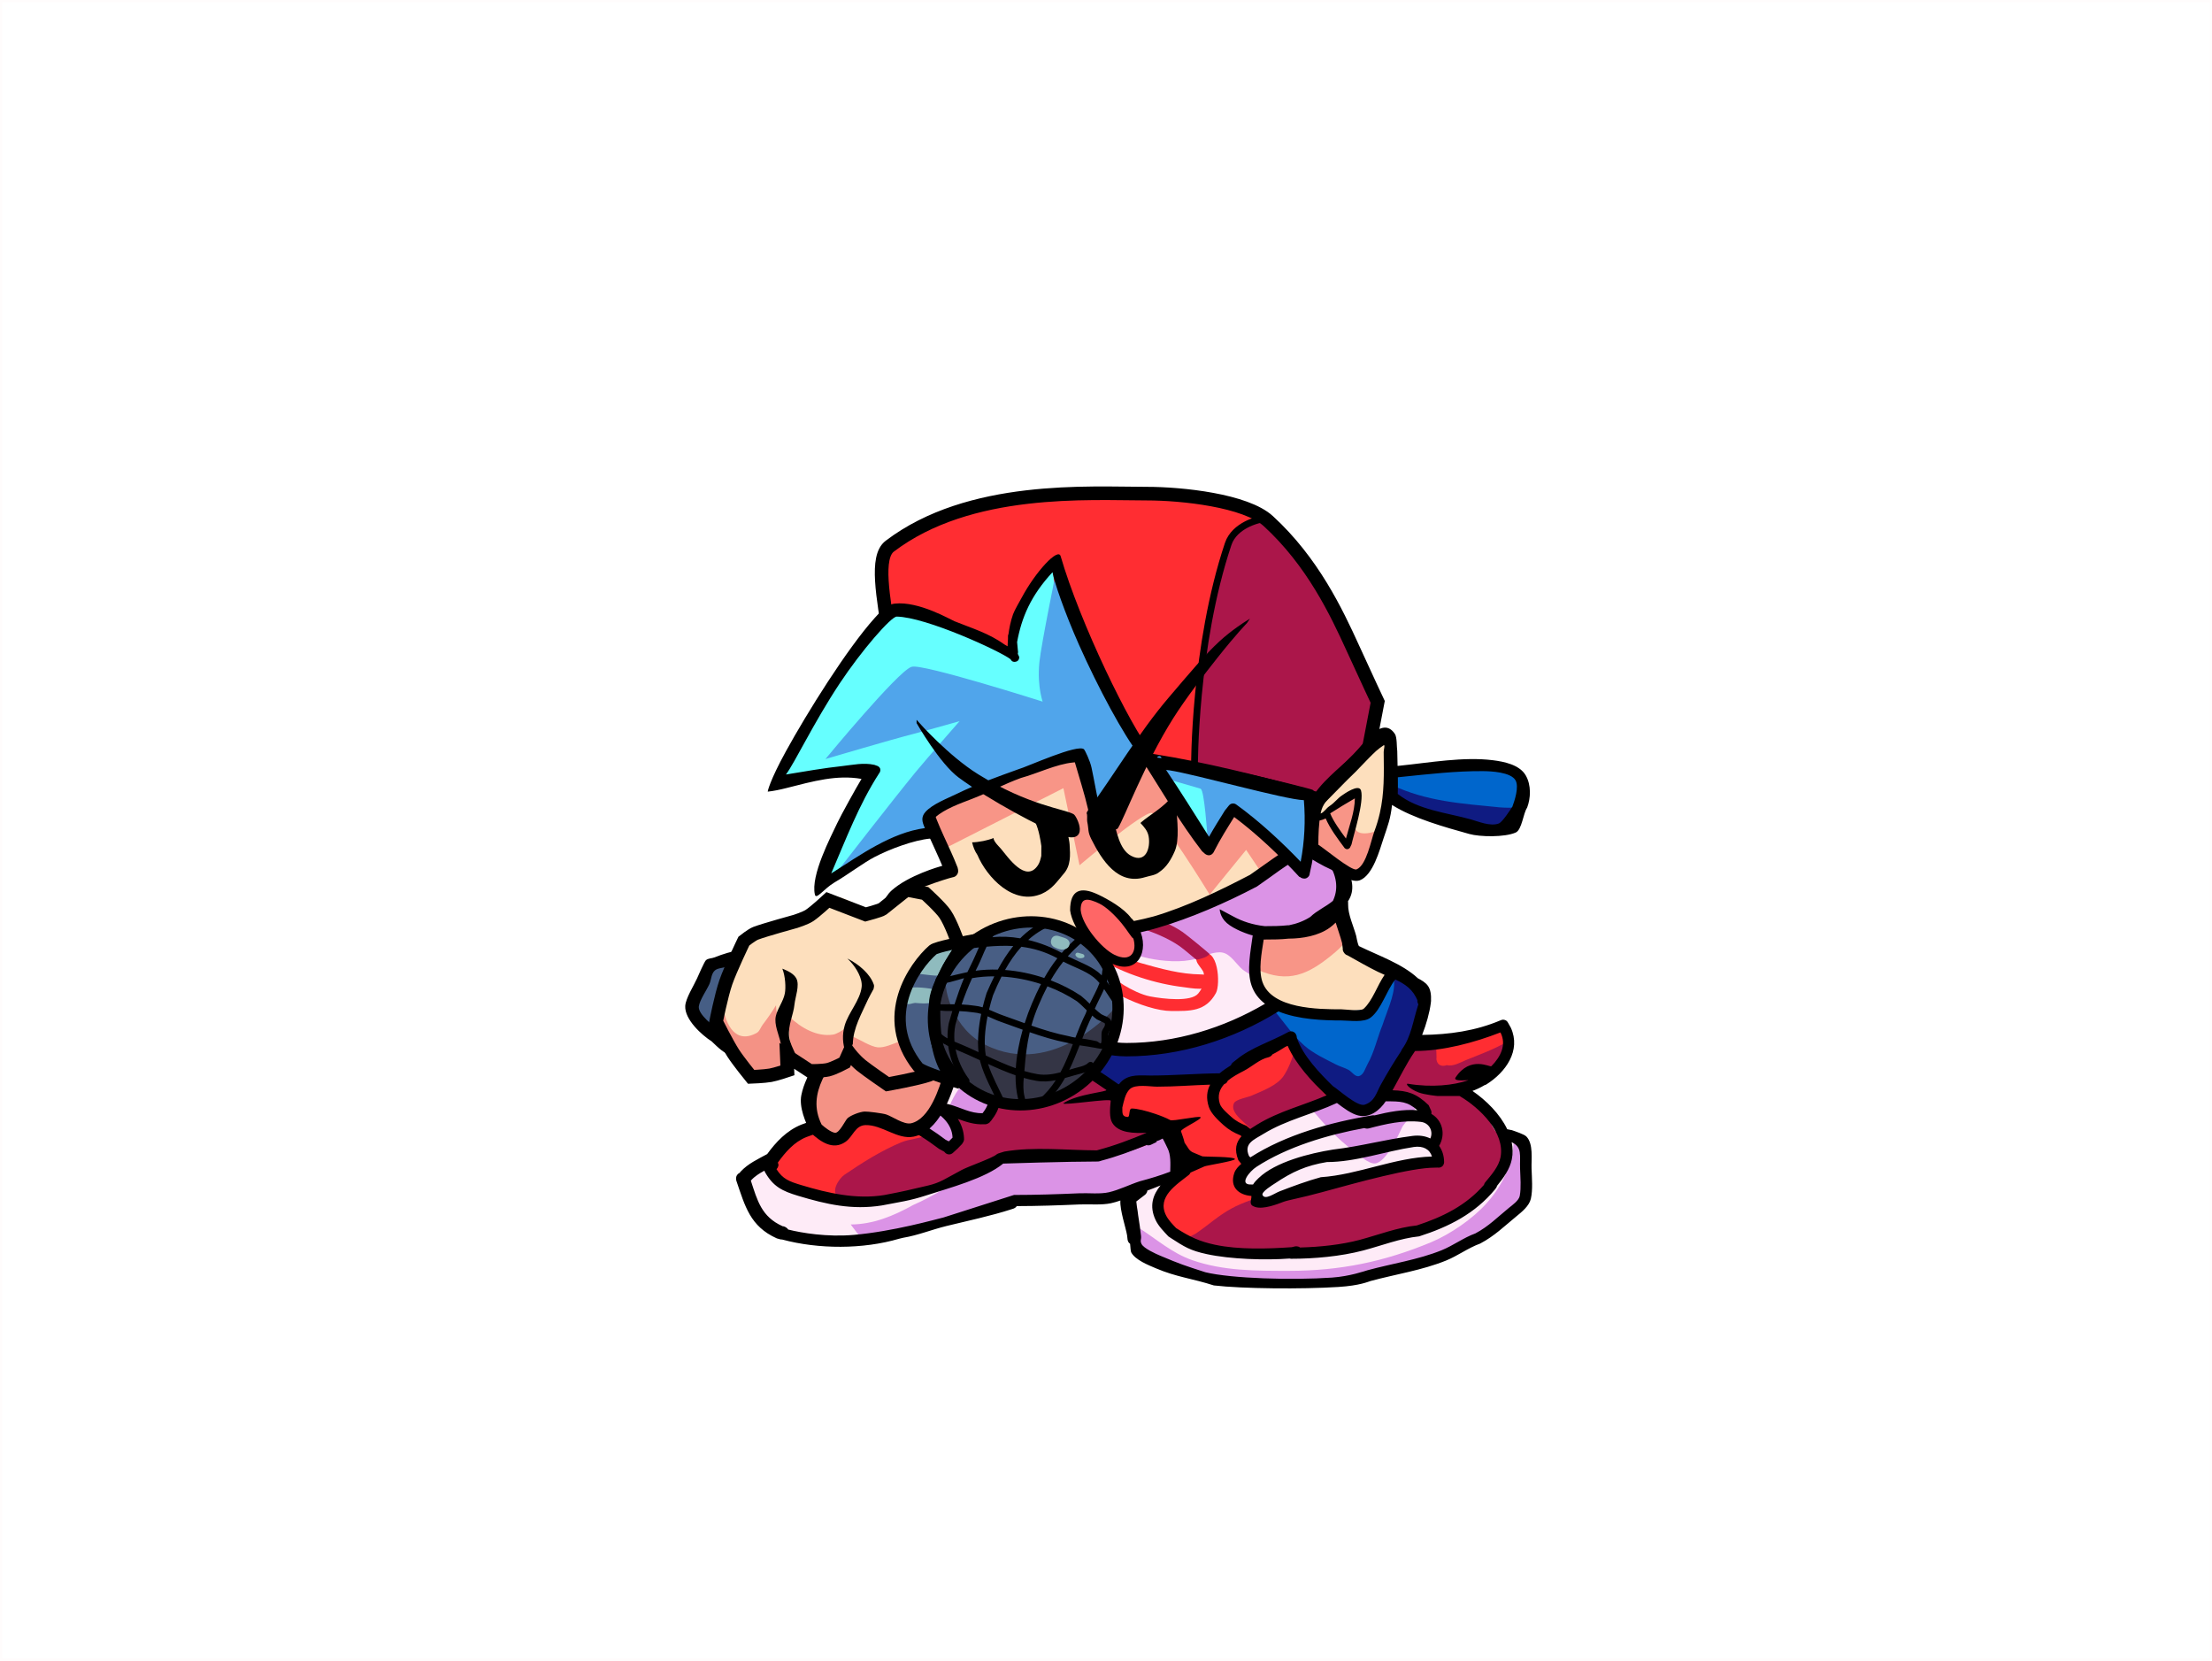 <svg version="1.1" xmlns="http://www.w3.org/2000/svg" xmlns:xlink="http://www.w3.org/1999/xlink" width="488.453" height="366.637" viewBox="0,0,488.453,366.637"><g transform="translate(4.227,3.319)"><g data-paper-data="{&quot;isPaintingLayer&quot;:true}" fill-rule="nonzero" stroke-linejoin="miter" stroke-miterlimit="10" stroke-dasharray="" stroke-dashoffset="0" style="mix-blend-mode: normal"><g fill="#9966ff" stroke="none" stroke-width="0.5" stroke-linecap="butt"><path d="M241.233,214.112c-1.151,0.489 -1.639,-0.662 -1.639,-0.662l-0.825,-1.948c-4.445,-7.596 -6.472,-15.853 -9.479,-24.031c0,0 -0.431,-1.173 0.742,-1.605c1.173,-0.431 1.605,0.742 1.605,0.742c2.977,8.096 4.982,16.248 9.367,23.773l0.891,2.092c0,0 0.489,1.151 -0.662,1.639z"/><path d="M254.191,208.616c-1.071,0.644 -1.716,-0.427 -1.716,-0.427l-0.65,-1.096c-1.835,-4.053 -3.509,-8.099 -5.075,-12.263c0,0 -0.44,-1.17 0.73,-1.61c1.17,-0.44 1.61,0.73 1.61,0.73c1.547,4.113 3.199,8.108 5.012,12.112l0.514,0.838c0,0 0.644,1.071 -0.427,1.716z"/></g><g stroke="none" stroke-width="0.5" stroke-linecap="butt"><path d="M289.055,228.784c8.172,1.294 14.98,0.064 22.9,-1.811c5.017,-1.188 9.782,-0.526 14.516,-2.83c0,0 1.361,-0.66 2.041,0.66c0.206,0.4 0.225,0.74 0.151,1.019c0.01,0.083 0.01,0.134 0.01,0.134v0.984c-0.026,2.244 -0.552,3.431 -1.805,5.317c-0.012,0.007 -4.551,2.776 -4.554,2.779c-3.857,3.509 -4.752,9.446 -8.059,13.214c-7.277,8.289 -18.483,12.654 -28.532,16.785c-4.679,1.923 -9.36,3.83 -14.069,5.683c-0.701,0.276 -5.794,2.318 -6.272,2.326c-0.949,0.016 -1.731,-0.754 -2.603,-1.117c-2.458,-1.026 -5.19,-1.808 -7.456,-3.216c-2.275,-1.413 -4.586,-3.325 -3.855,-6.245c0.44,-1.756 3.58,-4.803 4.849,-6.105c0.624,-0.64 1.154,-1.45 1.847,-2.008l-0.024,-0.063c-0.278,-0.541 -2.739,-5.306 -2.794,-5.557c-0.229,-1.046 0.016,-2.142 0.121,-3.206c0.018,-0.186 0.403,-0.401 0.245,-0.508c-1,-0.683 -2.44,-0.16 -3.654,-0.306c-2.043,-0.245 -7.533,0.166 -9.14,-0.952c-0.753,-0.524 -0.425,-1.75 -0.638,-2.624c0.669,-2.834 2.539,-5.2 5.735,-5.787c5.159,-0.949 12.406,1.494 17.228,-0.856c0.942,-0.459 1.457,-1.487 2.277,-2.13c1.232,-0.966 2.45,-1.524 3.749,-2.017c0.263,-0.155 0.534,-0.308 0.81,-0.458c1.906,-1.586 4.858,-2.791 6.593,-3.632l0.056,-0.003l-0.008,-0.018l1.997,-0.808c0.188,-0.081 0.397,-0.126 0.617,-0.126c0.84,0 1.522,0.661 1.522,1.477c0,0.319 -0.104,0.615 -0.282,0.856c2.17,0.298 4.555,0.85 6.482,1.151z" fill="#ff2d32"/><path d="M312.839,226.945c0.073,1.083 0.142,2.168 0.146,3.255c-0.048,0.235 -0.03,0.514 0.099,0.838c0.086,0.25 0.249,0.536 0.552,0.73c0.298,0.202 0.632,0.242 0.903,0.227c0.286,-0.004 0.518,-0.06 0.704,-0.149c1.398,0.397 3.198,-0.688 4.252,-1.112c3.378,-1.359 6.196,-2.38 9.214,-4.12c-0.261,4.341 -3.366,7.755 -7.54,9.657l-0.996,0.044c-0.84,0 -1.431,0.617 -1.431,1.433c0,0.37 0.141,0.71 0.373,0.969l1.01,1.145l0.029,-0.024l0.05,0.107c0.905,0.75 2.16,1.075 2.983,1.909c1.563,1.587 1.928,4.057 3.897,5.752c0.312,0.269 0.91,0.111 1.173,0.426c0.558,0.669 -0.135,1.72 -0.205,2.579c-0.188,2.312 -1.265,3.664 -2.239,5.759c-3.166,6.805 -8.451,9.258 -15.673,11.327c-5.023,0.582 -9.715,2.269 -14.611,3.303c-5.427,1.147 -11.078,1.923 -16.589,1.923c-5.454,0 -12.147,0.569 -17.446,-0.8c-1.367,-0.221 -3.183,-1.315 -4.555,-1.64c0.397,-0.21 2.635,-1.27 2.902,-1.45c2.743,-1.858 4.953,-3.958 7.904,-5.549c5.105,-2.753 10.672,-3.201 15.292,-6.319l0.137,0.3l1.489,-0.644c0.549,-0.223 0.858,-0.686 0.858,-1.3c0,-0.816 -0.687,-1.486 -1.528,-1.486c-0.064,0 -0.128,0.004 -0.19,0.011l-1.438,0.153c-1.199,0.008 -6.061,0.705 -6.96,-0.256c-1.141,-1.22 -1.676,-3.612 -2.324,-5.182c-0.269,-0.801 -0.382,-1.674 -0.807,-2.409c-0.842,-1.455 -5.187,-3.826 -3.997,-6.135c0.421,-0.817 3.05,-1.275 3.814,-1.609c2.33,-1.019 5.685,-2.237 7.115,-4.352c1.097,-1.623 1.965,-3.866 2.496,-5.965c1.744,4.063 4.141,7.947 7.52,10.796c4.998,2.727 11.609,1.574 14.898,-3.349c1.343,-2.01 1.905,-4.585 3.042,-6.744c0.027,-0.052 0.912,-1.61 1.273,-1.692c1.613,-0.369 2.989,-0.229 4.406,-0.356z" data-paper-data="{&quot;noHover&quot;:false,&quot;origItem&quot;:[&quot;Path&quot;,{&quot;applyMatrix&quot;:true,&quot;segments&quot;:[[[594.54084,466.98032],[3.18088,-0.74948],[-0.71008,0.16731]],[[592.1433,470.25212],[0.05402,-0.10563],[-2.24234,4.38498]],[[586.02808,484.11517],[2.64781,-4.08374],[-6.48486,10.00166]],[[556.74848,490.9356],[9.85399,5.54076],[-6.66167,-5.78716]],[[541.93643,468.99621],[3.4382,8.2538],[-1.0456,4.26542]],[[537.03629,481.10226],[2.16286,-3.29714],[-2.81918,4.29765]],[[523.03067,489.91737],[4.59349,-2.06984],[-1.50716,0.67913]],[[515.51661,493.17497],[0.82949,-1.65897],[-2.34613,4.69227]],[[523.40345,505.61925],[-1.66038,-2.95662],[0.83808,1.49235]],[[524.99543,510.50095],[-0.53066,-1.62723],[1.27732,3.19]],[[529.57469,520.99972],[-2.24916,-2.47947],[1.77175,1.95317]],[[543.29143,521.50471],[-2.36358,0.01541],[0,0]],[[546.12538,521.18983],[0,0],[0.12272,-0.01529]],[[546.5,521.16667],[-0.12687,0],[1.65685,0]],[[549.5,524.16667],[0,-1.65685],[0,1.24721]],[[547.65583,526.93592],[1.08308,-0.45258],[0,0]],[544.71842,528.24143],[[544.4465,527.62962],[0,0],[-9.10828,6.33411]],[[514.29026,540.45581],[10.06522,-5.59311],[-5.81901,3.23355]],[[498.87931,551.62976],[5.40807,-3.77456],[-0.52454,0.36611]],[[493.15906,554.57643],[0.78243,-0.426],[2.70373,0.66061]],[[502.13381,557.90105],[-2.69567,-0.44998],[10.4479,2.782]],[[536.5,559.5],[-10.75191,0],[10.86621,0]],[[569.14407,555.58025],[-10.69941,2.33016],[9.65351,-2.10238]],[[597.89408,548.89516],[-9.9025,1.18215],[14.23736,-4.20257]],[[628.76421,525.93562],[-6.24162,13.82633],[1.92132,-4.25608]],[[633.17689,514.25256],[-0.37016,4.69768],[0.13738,-1.74352]],[[633.58105,509.02138],[1.10066,1.35915],[-0.51769,-0.63927]],[[631.2695,508.15728],[0.61553,0.5457],[-3.88269,-3.44224]],[[623.58978,496.4916],[3.08148,3.22331],[-1.62104,-1.69565]],[[617.71201,492.62132],[1.7843,1.52293],[0,0]],[617.61262,492.40347],[617.55556,492.45237],[[615.56645,490.13174],[0,0],[-0.45671,-0.5264]],[[614.83333,488.16667],[0,0.75162],[0,-1.65685]],[[617.83333,485.16667],[-1.65685,0],[0,0]],[[619.61735,485.16667],[0,0],[8.22817,-3.86446]],[[634.48897,465.55862],[-0.51431,8.81974],[-5.94914,3.53642]],[[616.32635,473.93346],[6.6594,-2.76172],[-2.07799,0.86176]],[[607.94575,476.19703],[2.75606,0.80635],[-0.36846,0.18061]],[[606.55764,476.49963],[0.56386,-0.00732],[-0.53375,0.0307]],[[604.77988,476.04068],[0.58677,0.4094],[-0.59804,-0.39275]],[[603.69351,474.56052],[0.16973,0.50697],[-0.25398,-0.65963]],[[603.49969,472.85901],[-0.09447,0.47723],[-0.00799,-2.20952]],[[603.21846,466.25043],[0.14315,2.19986],[-2.79451,0.25796]]],&quot;closed&quot;:true}]}" fill="#ab164a"/><path d="M317.965,268.86c-5.381,3.19 -9.876,4.884 -15.926,6.425c-2.641,0.673 -5.019,2.195 -7.71,2.785c-2.932,0.643 -5.788,0.01 -8.694,0.369c-4.033,0.499 -7.98,0.664 -12.118,0.629c-5.741,-0.233 -10.482,-2.254 -15.918,-3.78c-2.218,-0.623 -6.407,-0.329 -8.234,-1.518c-0.754,-0.491 -2.251,-3.904 -2.709,-4.844c-2.984,-6.114 -0.419,-9.01 4.781,-12.222c0,0 1.284,-0.793 2.101,0.453c0.817,1.246 -0.467,2.039 -0.467,2.039c-0.399,0.246 -0.778,0.48 -1.136,0.707l-0.603,1.299c-0.844,3.664 3.064,6.615 5.729,8.917c4.234,1.277 8.485,3.319 12.942,3.755c7.573,0.741 15.434,-0.52 22.86,-1.808c2.645,-0.005 4.397,-0.59 6.893,-1.116c4.513,-0.952 8.434,-1.314 12.649,-3.475c3.968,-2.035 7.219,-5.11 10.787,-7.708l-0.209,-0.184l1.687,-1.8c0.278,-0.3 0.682,-0.488 1.13,-0.488c0.09,0 0.179,0.008 0.265,0.022c0.637,-1.731 1.267,-3.383 2.03,-5.02l-0.337,-0.089l0.792,-2.818c0.165,-0.643 0.763,-1.119 1.477,-1.119c0.84,0 1.522,0.661 1.522,1.477c0,0.056 -0.003,0.112 -0.01,0.167l-0.167,1.616c-0.409,4.369 -0.916,7.494 -3.979,10.484l-0.418,0.73c-0.224,0.409 -0.641,0.704 -1.133,0.771c-2.236,2.334 -5.04,3.663 -7.877,5.346z" fill="#feebf7"/><path d="M259.054,274.91c6.831,2.395 14.134,2.361 21.295,2.361c11.378,0 21.112,-2.02 31.458,-6.328c4.195,-1.747 9.231,-5.211 12.213,-8.573c2.686,-2.95 4.751,-6.62 5.585,-10.494c0.065,-0.303 0.467,-2.012 0.371,-3.125c0.269,0.356 0.683,0.639 0.984,0.971c0.704,0.775 1.457,1.627 1.688,2.636c0.979,4.275 -0.054,8.908 -2.374,12.506c-10.836,9.021 -25.998,13.174 -39.853,15.628c-9.163,0.893 -18.219,0.349 -27.267,-0.458c-4.128,-1.296 -8.678,-2.319 -12.366,-4.467c-0.766,-0.446 -3.281,-1.345 -3.588,-2.38c-0.447,-1.504 -0.079,-3.686 0.124,-5.358c3.894,2.475 7.196,5.493 11.729,7.082z" data-paper-data="{&quot;noHover&quot;:false,&quot;origItem&quot;:[&quot;Path&quot;,{&quot;applyMatrix&quot;:true,&quot;segments&quot;:[[[474.01811,549.24171],[7.67724,5.02843],[-0.40163,3.39737]],[[473.97083,560.10052],[-0.882,-3.05549],[0.60653,2.10117]],[[481.04349,564.92752],[-1.50976,-0.90633],[7.27052,4.36461]],[[505.41314,573.98069],[-8.13802,-2.63397],[17.838,1.63972]],[[559.08208,574.86259],[-18.06612,1.81439],[27.31518,-4.98449]],[[637.55697,543.21265],[-21.36342,18.32753],[4.57359,-7.30918]],[[642.24176,517.8337],[1.92969,8.68548],[-0.45536,-2.04955]],[[638.91667,512.48432],[1.38844,1.57488],[-0.59365,-0.67337]],[[637.1631,510.43875],[0.52968,0.72382],[0.18846,2.2604]],[[636.43365,516.79413],[0.12885,-0.61632],[-1.64571,7.87204]],[[625.42676,538.13948],[5.29569,-5.99398],[-5.87805,6.83143]],[[601.34477,555.59233],[8.27097,-3.54876],[-20.39784,8.75195]],[[539.16667,568.5],[22.4322,0],[-14.11863,0]],[[497.14801,563.6551],[13.46865,4.86619],[-8.93836,-3.22941]]],&quot;closed&quot;:true}]}" fill="#db93e6"/><path d="M200.549,260.528c1.493,-0.795 3.81,-2.104 5.056,-2.052c0.108,0.005 0.215,0.013 0.322,0.026v-0.059h2.029c0.84,0 1.522,0.661 1.522,1.477c0,0.614 -0.387,1.141 -0.937,1.364l-1.873,0.806l-0.021,-0.047l-0.112,0.097c-1.022,0.233 -2.044,0.467 -3.066,0.7c-0.921,0.253 -1.873,0.487 -2.845,0.7c-2.384,0.891 -5.037,1.807 -7.212,2.993c0.003,0.038 0.004,0.076 0.004,0.114c0,0.68 -0.473,1.252 -1.117,1.424l-1.592,0.464c-0.712,0.291 -1.447,0.483 -2.197,0.607c-1.943,1.09 -4.885,1.523 -6.691,1.606c-5.332,0.244 -11.231,0.538 -15.572,-2.957c-1.438,-1.158 -2.409,-2.452 -3.103,-3.902c-1.302,-1.923 -2.171,-4.509 -2.661,-6.601c0,0 -0.33,-1.441 1.155,-1.762c0.027,-0.006 0.053,-0.011 0.079,-0.016c0.641,-0.784 1.831,-0.984 2.732,-1.492c2.481,1.643 4.43,4.36 7.418,5.307c1.417,0.449 3.239,0.384 4.713,0.614c2.398,0.374 4.648,1.298 7.072,1.636c5.327,0.744 11.53,0.195 16.896,-1.046z" fill="#feebf7"/><path d="M197.435,262.722c4.484,-1.933 8.595,-4.72 12.868,-7.089c1.425,-0.79 3.18,-2.119 4.816,-2.541c7.231,-1.866 16.038,-0.554 23.503,-0.583c3.783,-0.9 6.504,-2.663 9.971,-4.02c0.763,-0.299 1.704,-0.376 2.495,-0.595c0.385,-0.107 0.788,-0.626 1.124,-0.415c0.714,0.448 2.78,0.65 3.042,1.411c0.551,1.602 -0.228,5.379 -0.683,7.135c-0.322,1.244 -3.126,1.616 -4.107,2.067c-2.795,1.286 -5.67,2.4 -8.655,3.184c-5.43,1.077 -11.688,0.302 -17.239,0.305c-1.39,0.001 -3.915,-0.154 -5.201,0.25c-1.66,0.522 -3.073,1.725 -4.744,2.21c-4.647,1.349 -8.938,2.641 -13.638,3.645c-5.033,1.089 -9.419,2.699 -14.546,2.894c-1.005,-1.153 -1.926,-2.339 -2.816,-3.549c4.913,-0.034 9.321,-1.817 13.81,-4.31z" data-paper-data="{&quot;noHover&quot;:false,&quot;origItem&quot;:[&quot;Path&quot;,{&quot;applyMatrix&quot;:true,&quot;segments&quot;:[[[348.62708,547.59498],[9.68669,-0.06887],[1.75569,2.45797]],[[354.17591,554.79384],[-1.9816,-2.34314],[10.10737,-0.39559]],[[382.84921,548.90477],[-9.92339,2.21299],[9.26628,-2.04089]],[[409.71398,541.46745],[-9.16139,2.74169],[3.2957,-0.98629]],[[418.99457,536.95297],[-3.27275,1.05997],[2.53592,-0.82133]],[[429.16667,536.5],[-2.7408,0.00154],[10.94342,-0.00615]],[[463.14407,535.91359],[-10.70557,2.18873],[5.88609,-1.59277]],[[480.20825,529.45901],[-5.51117,2.61251],[1.93323,-0.91643]],[[488.30545,525.26475],[-0.63581,2.52785],[0.89725,-3.56729]],[[486.32154,514.11813],[1.08637,3.2541],[-0.51624,-1.54633]],[[483.66044,507.92788],[1.40783,0.91091],[-0.66354,-0.42933]],[[481.44422,508.77048],[0.75999,-0.21687],[-1.55971,0.44508]],[[476.71366,509.91021],[1.50421,-0.60677],[-6.83576,2.75741]],[[456.86655,518.14419],[7.45824,-1.82786],[-14.71817,0.05804]],[[410.67806,519.37862],[14.25533,-3.79063],[-3.22568,0.85774]],[[401.22019,524.49517],[2.80949,-1.60521],[-8.42456,4.81339]],[[375.85514,538.84316],[8.84128,-3.92668],[-8.85033,5.06541]]],&quot;closed&quot;:true}]}" fill="#db93e6"/><path d="M196.381,235.319c-1.931,-0.608 -4.077,-2.636 -5.314,-3.675c-0.285,0.105 -0.646,0.122 -1.091,-0.05c-1.413,-0.548 -0.848,-1.919 -0.848,-1.919c0.905,-2.176 2.139,-5.301 4.586,-6.244c2.565,-0.988 6.891,-0.451 9.61,-0.589c0.862,-0.044 5.002,-0.408 5.468,-0.179c1.127,0.552 1.254,2.219 2.277,2.937c2.492,1.75 6.326,2.814 9.269,3.411c1.567,0.899 2.814,1.565 4.66,1.711c1.142,0.09 4.74,-0.307 5.685,0.35c1.319,0.916 2.994,5.361 1.52,6.878c-1.713,1.762 -6.866,2.857 -9.22,3.741c-7.493,2.813 -14.414,6.473 -22.065,8.934c-6.182,2.896 -10.517,8.755 -17.258,9.773c-2.152,0.325 -3.727,1.382 -6.072,0.773c-0.393,-0.102 -1.591,-0.935 -2.515,-1.577h-1.102v-0.025c-0.062,0.006 -0.124,0.011 -0.186,0.014c-4.972,0.261 -10.227,-4.498 -6.114,-8.761c3.713,-3.848 9.317,-4.949 14.669,-6.31l1.121,-0.9l0.293,0.344c3.589,-3.615 8.039,-5.982 12.625,-8.634z" fill="#ff2d32"/><path d="M202.864,228.489c0.651,-0.07 3.809,-0.36 4.19,-0.678c1.38,-1.15 1.974,-3.024 2.518,-4.708c0.068,-0.211 -0.378,-0.544 -0.174,-0.642c0.201,-0.096 0.179,0.419 0.352,0.557c0.368,0.292 2.609,1.556 3.045,1.768c1.899,0.923 3.86,1.521 5.671,2.619c1.474,1.255 3.057,2.54 4.714,3.57c0.492,0.306 1.771,0.716 1.344,1.103c-0.817,0.74 -1.893,1.325 -2.742,2.031l-1.463,0.715c-0.515,0.237 -1.17,1.147 -1.17,1.736c0,0.816 11.759,-0.462 11.746,-1.136c-0.027,-1.425 -0.143,-2.782 0.059,-4.338c0.03,-0.233 0.474,0.215 0.683,0.333c0.406,0.228 0.836,0.42 1.242,0.648c1.827,1.02 3.641,2.507 5.525,3.38c0.444,0.206 2.965,0.763 3.624,1.454c2.375,2.49 -0.881,5.848 2.85,8.006c0.711,0.411 1.535,0.234 2.352,0.356c0.104,0 6.341,-0.107 6.408,0.115c0.774,2.557 -5.962,4.628 -7.951,5.308c-6.319,2.158 -13.465,0.874 -20.074,1.515c-3.098,-0.003 -7.31,-0.721 -10.096,0.82c-1.47,0.814 -2.697,2.53 -4.222,3.315c-1.394,0.718 -2.433,0.564 -3.844,1.078c-3.161,1.15 -6.284,2.687 -9.582,3.487c-3.566,0.866 -7.358,0.737 -11.006,0.737c-1.751,0 -4.216,0.404 -5.817,-0.519c-2.032,-1.172 -0.044,-4.23 1.211,-5.075c4.002,-2.697 8.008,-5.265 12.501,-7.138c1.749,-0.729 4.023,-0.825 5.653,-1.563c2.485,-1.126 2.301,-1.815 3.376,-4.087c-2.11,-2.741 -3.526,-3.087 -6.423,-4.683c-3.452,-1.902 -6.069,-5.391 -7.815,-9.076c4.302,-0.007 9.077,-0.554 13.313,-1.006z" data-paper-data="{&quot;noHover&quot;:false,&quot;origItem&quot;:[&quot;Path&quot;,{&quot;applyMatrix&quot;:true,&quot;segments&quot;:[[[361.97037,471.39986],[8.48106,-0.01437],[1.44241,7.48718]],[[375.71959,489.81333],[-6.80677,-3.86358],[5.71237,3.24239]],[[388.38506,499.30097],[-4.15953,-5.56963],[-2.12037,4.61506]],[[381.7237,507.5816],[4.89871,-2.28774],[-3.21404,1.50099]],[[370.5781,510.759],[3.44886,-1.48103],[-8.8594,3.80447]],[[345.92815,525.25225],[7.89042,-5.47891],[-2.47429,1.71809]],[[343.53679,535.55387],[-4.00616,-2.38121],[3.15556,1.87562]],[[355,536.6],[-3.45237,0],[7.19201,0]],[[376.68664,535.08605],[-7.03127,1.7593],[6.50106,-1.62664]],[[395.55916,527.98634],[-6.23114,2.3367],[2.78167,-1.04314]],[[403.1219,525.7894],[-2.74783,1.45889],[3.00626,-1.5961]],[[411.42281,519.04805],[-2.89789,1.65292],[5.49154,-3.13231]],[[431.25056,517.40372],[-6.10808,-0.00659],[13.0303,-1.30303]],[[470.79626,514.3729],[-12.45777,4.38345],[3.92177,-1.37993]],[[486.46846,503.60976],[1.52676,5.19404],[-0.13246,-0.45064]],[[474.0341,503.39541],[0.20444,0.00013],[-1.61216,-0.24779]],[[469.19762,502.65205],[1.40108,0.83512],[-7.35605,-4.38464]],[[463.5804,486.41826],[4.68302,5.05909],[-1.29933,-1.40368]],[[456.43867,483.47334],[0.87549,0.41817],[-3.71493,-1.77441]],[[445.55637,476.62982],[3.60129,2.07296],[-0.80151,-0.46136]],[[443.11074,475.31975],[0.79997,0.46402],[-0.41306,-0.23959]],[[441.92132,474.52132],[0.05966,-0.47378],[-0.39829,3.16288]],[[441.81715,483.35429],[-0.05355,-2.89491],[0.02535,1.37025]],[[418.53333,485.8],[0,1.65685],[0,-1.19761]],[[420.91649,482.08765],[-1.01474,0.48103],[0,0]],[[423.80992,480.64094],[0,0],[1.67351,-1.43327]],[[429.10505,476.68195],[-1.61152,1.50319],[0.8424,-0.78578]],[[426.46728,474.44902],[0.97018,0.62117],[-3.26631,-2.0913]],[[417.21151,467.20859],[2.90632,2.55041],[-3.57135,-2.23094]],[[406.06273,461.88546],[3.74493,1.87479],[-0.85891,-0.42999]],[[400.07169,458.28991],[0.72465,0.59349],[-0.34212,-0.2802]],[[399.3781,457.159],[0.39677,-0.19528],[-0.40307,0.19838]],[[399.72153,458.46224],[0.13429,-0.4287],[-1.07189,3.4219]],[[394.77775,468.01653],[2.72062,-2.33594],[-0.75235,0.64597]],[[386.53129,469.38165],[1.28311,-0.14134],[-8.3499,0.91976]]],&quot;closed&quot;:true}]}" fill="#ab164a"/><path d="M192.604,242.664c-1.001,0.1 -2.059,0.041 -2.857,0.044c0,0 -1.522,0 -1.522,-1.477c0,-1.477 1.522,-1.477 1.522,-1.477c0.82,0.003 1.747,0.283 2.529,0.137c0.131,-0.062 0.265,-0.099 0.394,-0.119c0.079,-0.035 0.157,-0.076 0.231,-0.125c0.851,-0.556 0.462,-2.054 1.192,-2.753c0.702,-0.672 1.692,-0.995 2.599,-1.369c2.68,-1.105 5.64,-0.718 8.473,-0.695c1.661,0.014 4.266,-0.207 5.074,1.936c0.427,1.131 -0.354,2.482 -1.081,3.458c-0.899,1.205 -2.874,1.324 -3.808,2.504c-1.042,1.316 -1.377,4.611 -3.596,4.881c-1.408,0.171 -4.253,-2.457 -5.099,-3.141c-0.497,-0.31 -0.994,-0.619 -1.491,-0.929z" fill="#feebf7"/><path d="M206.437,245.303l0.564,1.368c0.078,0.178 0.122,0.374 0.122,0.58c0,0.816 -0.681,1.477 -1.522,1.477c-0.151,0 -0.296,-0.021 -0.434,-0.061l-1.56,-0.413c0,0 -0.805,-0.213 -1.06,-0.902c-0.427,0.18 -1.131,0.299 -1.746,-0.432c-0.964,-1.143 0.214,-2.078 0.214,-2.078c0.531,-0.422 1.063,-0.844 1.594,-1.266l0.372,-0.367c0.137,-0.209 0.357,-0.403 0.701,-0.544c0.248,-0.118 0.577,-0.207 0.938,-0.126c0.364,0.068 0.627,0.279 0.805,0.484c0.25,0.26 0.371,0.519 0.411,0.76c0.201,0.506 0.401,1.013 0.602,1.519z" fill="#db93e6"/><path d="M214.198,238.115l1.876,1.992c-1.072,3.355 -1.87,3.558 -5.394,3.271c0,0 -0.399,-0.035 -0.769,-0.269c-0.836,0.056 -1.612,-0.095 -2.146,-0.521c-0.31,0.226 -0.759,0.363 -1.38,0.144c-1.43,-0.505 -0.91,-1.892 -0.91,-1.892c0.477,-1.251 1.146,-2.436 1.903,-3.549l1.104,-0.831c0.401,-0.375 0.809,-0.452 1.155,-0.408c0.327,0.01 0.689,0.132 1.008,0.502c0.586,0.538 1.159,1.09 1.764,1.608c0.088,0.075 0.187,0.144 0.295,0.21c0.615,-0.54 1.494,-0.256 1.494,-0.256z" fill="#db93e6"/><path d="M204.948,231.561c0.347,-0.131 0.66,-0.131 0.66,-0.131l1.331,0.005c2.562,0.202 4.796,0.294 7.293,0.88c0.754,0.177 1.706,-0.078 2.293,0.399c0.124,0.101 0.24,0.209 0.349,0.323l0.053,-0.049l1.501,1.406c0.285,0.267 0.462,0.636 0.462,1.044c0,0.816 -0.706,1.477 -1.576,1.477h-1.651v-0.041l-0.13,0.036c-4.407,-0.687 -8.212,-2.537 -12.777,-2.526c0,0 -1.576,0 -1.576,-1.477c0,-1.477 1.576,-1.477 1.576,-1.477c0.751,0.002 1.479,0.049 2.191,0.131z" fill="#db93e6"/><path d="M287.988,240.705c0.537,-0.382 1.24,-0.246 1.24,-0.246l0.991,0.218c2.158,0.847 3.879,2.443 6.35,2.156c1.993,-0.232 3.294,-1.791 5.198,-2.222c2.721,-0.615 6.083,-0.397 7.982,1.413c1.821,1.767 3.569,2.53 3.116,5.456c-0.081,0.521 -0.704,0.829 -0.887,1.325c-0.389,1.057 1.129,2.503 0.445,3.398c-0.637,0.833 -1.993,0.77 -3.031,1.016c-2.048,0.485 -4.197,0.645 -6.27,1.216c-8.552,2.356 -17.139,4.226 -25.687,6.931c-0.976,-0.067 -2.047,0.212 -2.928,-0.201c-0.601,-0.282 -0.588,-1.184 -1.041,-1.659c-1.092,-1.147 -2.258,0.101 -3.171,-1.948c-0.561,-1.258 1.056,-2.656 0.902,-4.018c-0.052,-0.466 -0.761,-0.681 -0.843,-1.143c-0.345,-1.943 0.259,-2.95 1.598,-4.258c4.2,-4.098 10.141,-4.965 15.325,-7.291c0,0 0.313,-0.14 0.71,-0.143z" fill="#feebf7"/><path d="M292.549,240.007c2.1,0.822 3.164,1.955 5.811,1.158c1.21,-0.364 2.1,-1.488 3.322,-1.814c1.261,-0.337 3.63,0.055 4.918,0.065c0.706,0.005 2.016,-0.386 2.1,0.295c0.216,1.754 -2.32,4.367 -3.225,5.692c-0.893,1.9 -3.65,7.963 -6.09,8.16c-1.476,0.119 -3.835,-2.14 -4.92,-2.942c-3.593,-2.656 -6.31,-5.774 -9.127,-9.113c2.186,-1.009 4.9,-2.405 7.212,-1.5z" data-paper-data="{&quot;noHover&quot;:false,&quot;origItem&quot;:[&quot;Path&quot;,{&quot;applyMatrix&quot;:true,&quot;segments&quot;:[[[549.15185,495.79766],[4.309,-2.05052],[5.55508,6.78289]],[[567.10549,514.18639],[-7.08298,-5.39593],[2.1398,1.63013]],[[576.72495,520.15549],[-2.90994,0.24165],[4.81129,-0.39955]],[[588.66356,503.68536],[-1.76152,3.86106],[1.78374,-2.69231]],[[595.03468,492.15957],[0.4256,3.56294],[-0.16512,-1.3823]],[[590.90017,491.56977],[1.39209,0.01032],[-2.54099,-0.01884]],[[581.22937,491.46257],[2.4865,-0.68445],[-2.40875,0.66304]],[[574.71081,495.16169],[2.38627,-0.73987],[-5.21884,1.61811]],[[563.33527,492.79369],[4.13994,1.66929],[-4.55847,-1.83805]]],&quot;closed&quot;:true}]}" fill="#db93e6"/><path d="M295.045,214.492c0.223,-0.122 0.447,-0.243 0.672,-0.361l-0.1,-0.223l2.546,-1.081c-0.19,-0.303 -0.28,-0.719 -0.054,-1.267c0.565,-1.371 1.978,-0.823 1.978,-0.823c1.951,0.761 6.702,1.612 8.018,3.351c1.308,1.728 2.141,6.722 1.513,8.89c-0.382,1.317 -1.526,2.309 -2.128,3.546c-1.488,3.057 -2.353,6.025 -4.257,8.898c-1.128,1.702 -3.004,6.22 -5.269,6.803c-2.687,0.692 -3.913,-1.007 -5.676,-2.406c-3.806,-3.079 -6.402,-5.982 -9.018,-10.077c-0.511,-0.8 -2.252,-3.231 -2.48,-4.635c-3.019,1.764 -5.942,3.63 -8.93,5.496c-2.057,1.285 -4.3,3.398 -6.616,4.211c-4.132,1.45 -10.268,0.264 -14.584,0.264c-2.093,-0.012 -3.662,0.135 -5.449,1.252l-0.937,0.568c-0.054,0.128 -0.131,0.261 -0.237,0.398c-0.913,1.181 -2.13,0.295 -2.13,0.295c-2.273,-1.657 -4.217,-3.674 -6.538,-5.252c-0.937,-0.637 -2.266,-0.737 -3.032,-1.561c-0.182,-0.196 -0.384,-0.403 -0.578,-0.621c-2.323,1.738 -6.178,1.22 -8.809,0.105c-2.863,-1.213 -2.879,-4.062 -3.861,-6.474c-0.925,-2.271 -2.736,-4.35 -4.061,-6.407c0,0 -0.806,-1.252 0.484,-2.035c0.875,-0.531 1.527,-0.126 1.857,0.19l0.602,-0.164c3.909,-3.308 5.547,-1.605 7.291,2.486c1.38,1.906 3.185,3.784 5.142,5.178c1.165,0.829 3.154,1.608 3.695,3.047c0.583,0.11 1.169,0.293 1.69,0.427c2.28,0.583 4.26,1.872 6.656,2.031c2.98,0.198 6.006,0.216 9.032,0.114c0.067,-0.028 0.136,-0.051 0.208,-0.07l2.889,-0.818l0.03,0.1c2.676,-1.452 5.476,-2.691 8.459,-3.454c2.586,-0.662 5.095,-0.984 7.613,-1.931c2.141,-0.805 5.948,-3.628 8.376,-2.734c0.697,0.257 1.438,0.728 2.186,1.303c4.426,-2.709 9.048,-5.169 13.809,-6.56z" fill="#0f1b82"/><path d="M203.213,222.64c-0.109,0.13 -0.216,0.261 -0.322,0.394c0,0 -0.934,1.166 -2.135,0.259c-1.201,-0.907 -0.267,-2.072 -0.267,-2.072c1.78,-2.205 4.019,-3.921 5.56,-6.341c0.63,-0.99 1.429,-3.098 2.856,-3.337c2.606,-0.436 2.541,1.201 4.037,2.167c0.568,0.367 1.431,0.291 1.879,0.79c1.008,1.124 1.091,2.795 1.825,4.104c1.446,2.577 3.29,4.88 4.426,7.616l0.567,1.375c0.078,0.178 0.122,0.374 0.122,0.58c0,0.816 -0.681,1.477 -1.522,1.477c-0.289,0 -0.559,-0.078 -0.789,-0.214l-1.717,-0.972l0.005,-0.008c-0.019,-0.008 -0.039,-0.016 -0.058,-0.024c-3.372,-1.43 -8.596,-8.969 -12.454,-6.446l-0.287,0.34c0,0 -0.81,0.786 -1.727,0.312z" fill="#0066cc"/><path d="M277.84,216.56l0.172,-0.136c3.978,-1.752 8.024,-5.5 12.447,-6.025c0.331,-0.039 4.815,-0.005 5.584,-0.001c1.356,0.008 6.233,-0.096 7.171,0.579c0.752,0.541 0.401,1.786 0.421,2.693c0.064,2.886 -1.674,6.482 -2.545,9.23c-1.18,2.865 -1.82,6.051 -3.349,8.76c-0.522,0.924 -0.809,2.299 -1.849,2.604c-0.874,0.256 -1.549,-0.94 -2.344,-1.376c-0.857,-0.469 -1.831,-0.707 -2.703,-1.149c-2.282,-1.159 -5.072,-2.484 -6.988,-4.152c-2.891,-2.517 -4.854,-5.746 -7.38,-8.57c0,0 -0.997,-1.116 0.153,-2.083c0.442,-0.371 0.861,-0.436 1.209,-0.374z" fill="#0066cc"/><path d="M274.78,209.659l0.843,-0.573c2.344,-1.447 4.806,-2.145 7.199,-3.434c1.318,-0.709 2.799,-1.935 4.086,-2.472c1.256,-0.524 3.661,-0.792 4.982,-0.253c2.011,0.82 3.904,3.476 5.407,4.847c0.744,0.679 2.022,0.526 2.836,1.124c1.035,0.76 1.835,1.78 2.753,2.67c-0.841,2.27 -1.86,3.37 -3.058,5.366c-0.321,0.535 -0.31,1.285 -0.792,1.692c-1.266,1.07 -3.209,1.175 -4.888,1.18c-5.079,0.016 -11.967,1.413 -16.489,-1.791c-2.235,-1.583 -2.89,-3.897 -4.13,-6.167c0,0 -0.712,-1.305 0.633,-1.996c0.224,-0.115 0.43,-0.175 0.618,-0.194z" fill="#fddfbd"/><path d="M272.814,210.218c-0.865,-0.418 -0.758,-1.456 -0.758,-1.456l0.183,-1.618c1.539,-5.495 6.239,-4.658 11.022,-5.27c1.836,-0.913 3.638,-2 5.567,-2.722c0.919,-0.344 1.901,-1.295 2.802,-0.911c1.021,0.435 1.279,1.8 1.665,2.815c1.032,2.719 -1.403,4.825 -3.375,6.444c-5.369,4.407 -9.713,6.302 -16.408,3.312c0,0 -0.429,-0.192 -0.698,-0.594z" fill="#f89587"/><path d="M233.99,193.487c0.266,0 0.532,0 0.798,0c7.684,0 15.499,-0.34 23.141,0.514c0.499,0.056 6.196,0.677 6.457,0.781c2.15,0.856 2.865,2.357 4.006,4.069c2.918,4.38 3.685,9.233 5.169,14.147c0.452,1.498 3.458,4.514 3.067,5.99c-0.23,0.871 -1.518,1.031 -2.277,1.546c-2.936,1.265 -5.833,1.945 -8.9,2.819c-3.724,1.061 -7.114,3.105 -10.925,3.78c-8.235,1.458 -18.667,0.399 -25.328,-4.613c-2.87,-2.105 -3.593,-3.785 -4.914,-6.84c-0.938,-2.168 -3.401,-2.684 -4.156,-5.185c-0.897,-2.971 1.19,-5.491 2.924,-7.595c2.122,-2.576 4.428,-4.916 6.659,-7.357c-0.06,-0.162 -0.096,-0.353 -0.096,-0.579c0,-1.477 1.522,-1.477 1.522,-1.477h0.403c0.017,-0.02 0.034,-0.04 0.051,-0.059c0,0 0.974,-1.134 2.143,-0.189c0.101,0.082 0.186,0.165 0.257,0.248z" fill="#feebf7"/><path d="M272.764,212.565c-0.923,-0.793 -2.181,-1.451 -2.623,-1.829c-1.361,-1.161 -2.589,-3.343 -4.361,-3.725c-1.797,-0.388 -4.226,0.846 -5.917,1.349c-3.137,0.934 -7.378,0.55 -10.464,-0.099c-5.924,-1.246 -11.638,-4.931 -16.637,-7.997c-1.403,-0.861 -2.576,-3.116 -4.015,-3.637c-0.203,-0.074 -0.373,-0.097 -0.521,-0.079c-0.001,0 -0.003,-0 -0.004,-0c-0.206,0 -0.402,0.039 -0.581,0.111l-0.1,-0.379c-1.721,-2.271 -2.204,-3.679 -3.195,-6.326c-1.053,-8.331 2.762,-14.801 8.402,-20.821c3.561,-3.8 6.711,-7.216 11.533,-9.556c1.343,-0.751 3.209,-1.886 4.64,-2.383c2.007,-0.697 4.673,-0.861 6.802,-1.156c7.666,-1.063 16.743,-2.039 22.641,3.834c2.21,1.715 2.59,2.92 3.674,5.377c0.893,2.025 2.625,4.119 2.959,6.354c0.429,2.869 -1.206,7.559 0.124,10.224c0.612,1.227 2.099,1.827 3.044,2.836c2.994,3.195 5.597,7.191 3.329,11.367c-2.566,4.387 -6.893,5.481 -11.715,6.662c-1.341,0.328 -5.163,0.078 -6.042,0.887c-0.531,0.49 -0.45,3.124 -0.45,4c0,2.053 -0.024,3.427 -0.522,4.984z" data-paper-data="{&quot;noHover&quot;:false,&quot;origItem&quot;:[&quot;Path&quot;,{&quot;applyMatrix&quot;:true,&quot;segments&quot;:[[[525.25,426.75],[0,4.17026],[0,-1.78055]],[[526.12868,418.62868],[-1.04778,0.99478],[1.73209,-1.64447]],[[538.02684,416.83846],[-2.64342,0.66711],[9.50842,-2.39961]],[[561.10498,403.33443],[-5.05989,8.9131],[4.47091,-8.48349]],[[554.53473,380.27301],[5.90234,6.49067],[-1.86402,-2.04982]],[[548.53323,374.52247],[1.20723,2.49377],[-2.62147,-5.41518]],[[548.29814,353.78527],[0.84484,5.82822],[-0.6584,-4.54206]],[[542.47742,340.89576],[1.76136,4.11489],[-2.13728,-4.99312]],[[535.24924,329.98538],[4.35633,3.48506],[-11.62828,-11.93214]],[[490.68274,322.21863],[15.11374,-2.15952],[-4.19709,0.5997]],[[477.29609,324.56171],[3.95757,-1.41528],[-2.82059,1.00868]],[[468.16557,329.39502],[2.64702,-1.52497],[-9.50684,4.75342]],[[445.46527,348.77301],[7.02003,-7.7208],[-11.12045,12.23054]],[[428.91181,391.0054],[-2.07643,-16.92534],[1.955,5.37745]],[[435.20524,403.8379],[-3.39387,-4.61409],[0,0]],[[435.40258,404.60615],[0,0],[0.35268,-0.14567]],[[436.54707,404.38011],[-0.40529,0],[0.00253,0]],[[436.55465,404.38012],[-0.00253,-0.00001],[0.29155,-0.03604]],[[437.58205,404.53944],[-0.40119,-0.14971],[2.83779,1.05893]],[[445.49082,411.91455],[-2.76647,-1.7487],[9.85551,6.22973]],[[478.24114,428.12291],[-11.67901,-2.53126],[6.08324,1.31845]],[[498.83144,428.31912],[-6.18455,1.8985],[3.33346,-1.02329]],[[510.47333,425.58215],[-3.54293,-0.78732],[3.49385,0.77641]],[[519.06259,433.15299],[-2.68292,-2.35827],[0.8717,0.76622]],[[524.22918,436.87015],[-1.82027,-1.61138],[0.98155,-3.16314]]],&quot;closed&quot;:true}]}" fill="#db93e6"/><path d="M308.739,217.606l0.097,0.125c-0.995,-2.599 -2.797,-3.787 -4.955,-4.787c-1.916,2.383 -3.098,6.614 -5.436,8.402c-1.54,1.177 -4.621,0.641 -6.443,0.641c-3.897,0 -9.558,-0.187 -13.924,-2.002c-0.043,0.032 -0.07,0.048 -0.07,0.048c-9.92,6.124 -21.629,9.878 -33.481,9.878c-6.842,0 -14.589,-3.254 -19.031,-8.613c-1.386,-1.673 -2.312,-3.648 -3.527,-5.417c-0.282,-0.411 -0.632,-0.903 -1.001,-1.448l-0.046,0.055c-0.385,0.372 -0.77,0.744 -1.155,1.115c-0.577,0.344 -1.064,0.915 -1.73,1.034c-3.755,0.665 -5.604,-5.049 -9.257,-4.154c-1.022,0.25 -1.844,1.911 -2.356,2.655c-1.521,2.213 -3.068,4.562 -4.496,6.891c1.633,-0.33 3.3,-0.775 5.15,-1.224l1.14,-0.029c0.269,-0.063 0.525,-0.012 0.72,0.06c0.192,0.057 0.415,0.162 0.585,0.357c2.288,1.744 4.607,3.76 7.124,5.158c3.125,1.736 6.935,2.408 10.247,3.742l0.448,0.215c0.565,-0.186 2.445,-0.759 2.445,-0.759c0,0 -2.645,-2.415 -3.121,-3.695c-0.259,-0.694 4.655,3.258 4.857,3.276c0.252,-0.005 0.544,0.057 0.796,0.289c3.522,2.018 7.081,4.251 10.372,6.618c0.064,0.006 0.125,0.016 0.181,0.029c0.189,-0.253 0.399,-0.489 0.636,-0.701c1.752,-1.575 4.167,-1.22 6.346,-1.22c5.102,0 10.166,-0.455 15.239,-0.49c0.755,-0.647 1.608,-1.229 2.487,-1.77c0.128,-0.397 0.454,-0.651 0.454,-0.651l0.812,-0.63c3.199,-2.656 7.671,-3.99 11.355,-6.041c0,0 1.101,-0.611 1.73,0.458c0.152,0.258 0.203,0.489 0.193,0.692c0.025,0.083 0.041,0.163 0.05,0.238c1.386,3.894 5.008,7.675 7.937,10.534c1.285,0.794 5.428,4.629 7.016,4.095c2.254,-0.759 2.552,-2.606 3.548,-4.407c1.423,-2.572 2.904,-5.019 4.499,-7.433c0.075,-0.255 0.203,-0.429 0.203,-0.429c1.971,-2.652 2.465,-6.367 3.472,-9.493c0.039,-0.12 0.083,-0.251 0.129,-0.389c-0.237,-0.395 -0.237,-0.822 -0.237,-0.822zM300.054,211.252c-2.286,-1.103 -4.49,-2.423 -6.717,-3.64c-0.384,-0.106 -0.626,-0.352 -0.778,-0.597c-0.178,-0.229 -0.322,-0.541 -0.277,-0.928l-0.153,-1.205c-0.397,-1.552 -0.964,-3.003 -1.413,-4.502c-0.381,0.385 -0.799,0.748 -1.254,1.083c-2.499,1.841 -6.107,2.455 -9.143,2.456c-1.739,0.188 -3.409,0.199 -5.156,0.199h-0.343c-0.452,2.981 -1.201,6.687 -0.28,9.357c2.063,5.978 12.362,6.05 17.463,6.05c0.947,0 4.171,0.531 4.918,-0.146c1.931,-1.749 2.98,-5.143 4.6,-7.462c-0.481,-0.208 -0.971,-0.426 -1.465,-0.665zM311.783,217.606c0,0 -0,0.116 -0.033,0.283c-0.01,0.106 -0.021,0.209 -0.034,0.308c-0.252,1.983 -0.962,4.595 -1.907,6.983c5.968,-0.079 11.766,-0.873 17.305,-3.222c0.386,-0.186 0.708,-0.171 0.963,-0.075c0.262,0.076 0.527,0.256 0.714,0.632l0.609,1.085c2.287,5.022 -1.129,9.832 -5.418,12.515c0,0 -0.17,0.106 -0.417,0.168c-0.859,0.519 -1.741,0.933 -2.644,1.26c3.052,2.096 6.072,5.092 7.679,8.456l1.042,0.214c0.792,0.28 2.688,0.893 3.185,1.397c1.585,1.606 1.079,5.056 1.143,7.05c0.066,2.062 0.307,4.714 -0.158,6.71c-0.37,1.589 -2.012,2.902 -3.223,3.894c-2.671,2.188 -4.821,4.323 -7.955,5.976c-2.713,0.989 -4.911,2.689 -7.566,3.766c-5.275,2.14 -11.116,3.011 -16.627,4.503c-0.5,0.135 -2.347,1.014 -7.107,1.318c-8.037,0.513 -21.25,0.398 -27.518,-0.337c-4.69,-1.517 -8.23,-1.837 -12.776,-3.772c-1.68,-0.715 -4.577,-1.84 -5.478,-3.538c-0.098,-0.185 -0.179,-1.065 -0.241,-1.891c-0.009,-0.006 -0.018,-0.012 -0.027,-0.018c-0.31,-0.199 -0.442,-0.513 -0.498,-0.744c-0.026,-0.097 -0.034,-0.16 -0.034,-0.16l-0.106,-0.933c-0.266,-1.676 -1.632,-5.609 -1.477,-7.693c-0.693,0.241 -1.385,0.45 -2.072,0.598c-2.108,0.455 -4.761,0.174 -6.917,0.269c-4.629,0.204 -9.251,0.357 -13.889,0.369c-0.254,0.4 -0.726,0.553 -0.726,0.553l-0.38,0.123c-4.706,1.513 -9.643,2.552 -14.424,3.718c-3.206,0.782 -6.291,2.054 -9.557,2.595l-0.901,0.217c-7.945,2.341 -17.781,2.337 -25.823,0.173c-0.238,0.001 -0.406,-0.04 -0.406,-0.04l-0.776,-0.215c-5.909,-2.653 -7,-7.098 -8.921,-12.687c0,0 -0.422,-1.227 0.708,-1.767l0.232,-0.296c1.657,-1.771 3.739,-2.707 5.858,-3.866c1.957,-2.681 4.284,-5.164 7.495,-6.481c1.735,-0.712 3.58,-1.107 5.388,-1.569c0.179,-0.221 0.383,-0.341 0.383,-0.341c1.963,-1.143 3.965,-1.803 5.973,-2.078c0.176,-0.302 0.443,-0.474 0.443,-0.474l0.559,-0.342c1.931,-0.851 3.897,-2.263 5.999,-2.674c0.405,-0.079 0.821,-0.138 1.246,-0.178c0,-0.194 0,-0.387 0,-0.581l0.652,-1.073c-2.535,-1.412 -5.825,-3.707 -5.851,-6.204c-0.023,-2.148 3.071,-5.578 4.901,-6.729c0.178,-0.274 0.437,-0.404 0.675,-0.464c0.231,-0.084 0.522,-0.121 0.832,0.006c1.74,0.28 3.309,0.318 4.823,0.198c1.932,-3.27 4.112,-6.97 6.456,-9.961c0.709,-0.905 1.662,-2.087 2.88,-2.41c2.691,-0.714 4.764,0.976 6.782,2.34c1.309,0.885 1.79,2.419 3.332,1.234c0.291,-0.284 0.582,-0.569 0.873,-0.853l0.544,-0.662c-0.844,-1.554 -1.444,-3.205 -1.09,-4.523c0.586,-2.18 2.778,-4.575 4.277,-6.268c1.478,-1.194 2.808,-2.581 3.957,-4.082c-0.896,-1.217 -1.879,-2.37 -2.478,-3.774c-4.577,-10.721 4.924,-22.605 11.569,-30.199c4.924,-3.081 10.708,-6.48 16.445,-7.801c4.156,-0.957 8.534,-0.639 12.761,-0.639c2.711,0 5.854,-0.478 8.453,0.49c3.69,1.375 5.926,4.591 8.016,7.629c4.032,5.506 4.935,11.398 4.936,17.964c2.133,1.38 4.084,2.707 5.451,4.933c0.406,0.66 0.749,1.354 1.028,2.07c1.548,2.52 2.148,5.255 0.556,7.669c-0.006,0.01 -0.013,0.019 -0.019,0.029c0.034,0.155 0.034,0.266 0.034,0.266v0.394c-0.051,2.205 1.188,4.792 1.78,6.956c0.049,0.18 0.263,1.624 0.6,2.259c4.248,2.088 9.577,3.895 13.017,7.107c0.83,0.449 1.673,0.908 2.236,1.688c0.605,0.838 0.725,2.12 0.669,3.18zM275.162,201.166c1.696,0 3.3,-0.013 4.988,-0.195c0.086,0 0.171,-0.001 0.256,-0.002c1.687,-0.33 3.293,-0.93 4.705,-1.838c1.463,-1.42 3.433,-2.243 4.992,-3.545c1.104,-2.27 1.054,-5.075 -0.771,-8.044c-0.829,-1.051 -1.79,-2.048 -2.82,-2.921c-0.7,-0.507 -1.448,-0.973 -2.223,-1.47c-0.312,-0.113 -0.517,-0.311 -0.652,-0.522c-0.163,-0.102 -1.016,-0.694 -0.446,-1.663c0.059,-0.1 0.122,-0.185 0.187,-0.257c-0.022,-5.852 -0.75,-11.087 -4.397,-16.013c-1.722,-2.51 -3.547,-5.376 -6.592,-6.546c-2.141,-0.823 -5.141,-0.298 -7.372,-0.298c-3.943,0 -8.112,-0.357 -11.991,0.543c-5.307,1.23 -10.609,4.37 -15.205,7.162c-5.648,6.758 -14.755,17.373 -10.748,26.897c0.52,1.236 1.487,2.331 2.32,3.439c0.267,0.085 0.539,0.269 0.777,0.615c0.594,0.864 0.143,1.526 -0.176,1.842c-0.112,0.15 -0.27,0.294 -0.486,0.426c-0.069,0.042 -0.137,0.078 -0.203,0.109c-1.282,1.69 -2.744,3.269 -4.404,4.612c-1.182,1.343 -2.791,3.094 -3.433,4.757c-0.523,1.357 2.276,4.888 3.01,5.957c1.167,1.699 2.051,3.603 3.371,5.215c3.848,4.698 10.742,7.532 16.677,7.532c10.776,0 21.424,-3.277 30.58,-8.653c-1.346,-1.035 -2.394,-2.358 -2.973,-4.051c-1.118,-3.265 -0.196,-7.591 0.26,-11.039c-0.938,-0.203 -4.114,-1.324 -5.703,-2.721c-1.585,-1.394 -1.583,-3.064 -1.583,-3.064l2.974,1.584c2.021,1.124 4.448,1.878 6.947,2.151zM311.247,240.694l0.56,1.219c0,0 0.115,0.333 0.038,0.703c2.47,1.408 3.207,4.515 1.712,7.06c0.69,0.953 1.085,2.17 1.105,3.578c0,0 0,1.231 -1.268,1.231c-0.103,0 -0.198,-0.008 -0.286,-0.023c-0.132,0.023 -0.222,0.023 -0.222,0.023h-0.254c-5.321,-0.007 -17.026,3.251 -25.032,5.443c-4.459,1.221 -7.35,1.704 -8.359,2.086c-1.537,0.583 -4.463,1.717 -6.282,1.163c-1.602,-0.488 -0.807,-1.406 -0.847,-2.438c-2.814,-0.217 -4.864,-1.956 -3.779,-5.092c0.26,-0.751 0.856,-1.419 1.541,-1.999l-0.646,-0.798c-0.945,-2.39 -0.496,-3.986 0.692,-5.299c-0.08,-0.066 -0.159,-0.132 -0.239,-0.198c-1.449,-0.587 -2.584,-1.233 -3.749,-2.279c-1.143,-1.025 -2.749,-2.522 -3.232,-4.009c-0.631,-1.944 -0.42,-3.547 0.296,-4.907c-3.901,0.121 -7.798,0.448 -11.726,0.448c-1.547,0 -4.797,-0.633 -6.03,0.552c-1.021,0.982 -1.32,2.768 -1.637,4.066c-0.034,1.573 0.081,1.979 1.171,2.07c0.591,0.049 0.173,-1.864 0.917,-1.865c1.174,-0.001 3.256,0.531 5.19,1.185c1.205,0.407 2.356,0.865 3.29,1.362c0.622,0.332 6.322,-0.992 6.704,-0.627c0.435,0.416 -4.482,2.582 -4.313,3.114c0.251,0.789 0.616,1.666 0.785,2.511c0.889,1.196 0.926,1.814 2.091,2.248l1.831,0.766c0.575,0.117 7.196,0.021 7.196,0.614c0,0.434 -6.419,1.406 -6.769,1.625c0,0 -1.263,0.568 -3.03,1.345c-0.142,0.333 -0.405,0.542 -0.405,0.542c-2.702,2.141 -7.028,4.791 -5.034,8.855c0.525,1.07 1.446,2.007 2.27,2.877c0.011,0.005 0.032,0.017 0.061,0.034c0.044,0.023 0.068,0.039 0.068,0.039c2.844,1.84 5.032,2.861 8.43,3.588c5.21,1.114 11.708,0.905 16.948,0.54l0.728,-0.171c0,0 0.651,-0.14 1.114,0.241c4.373,-0.112 9.148,-0.611 13.221,-1.7c4.129,-1.105 8.287,-2.736 12.554,-3.169c5.829,-1.906 10.887,-4.43 14.836,-8.954c0.078,-0.325 0.267,-0.555 0.267,-0.555c1.327,-1.607 2.998,-3.456 3.397,-5.567c1.021,-5.41 -4.528,-10.858 -9.043,-13.5c-1.304,0 -2.609,0 -3.913,0h-0.913c0,0 -2.841,-0.259 -4.237,-0.797c-2.135,-0.823 -3.062,-2.036 -2.306,-1.91c5.251,0.875 10.068,0.319 13.248,-0.76c0.453,-0.154 -3.454,0.404 -2.775,-0.619c3.266,-4.924 7.621,-2.216 7.903,-2.497c2.015,-2.004 3.406,-4.71 2.048,-7.384l-0.041,-0.072c-5.815,2.26 -12.597,4.084 -18.847,4.097c-2.118,3.098 -3.308,5.761 -4.981,8.67c3.282,0.1 5.265,0.66 7.981,3.294zM311.976,252.032c-0.462,-1.595 -1.954,-2.416 -3.994,-2.111c-6.322,0.944 -12.801,3.328 -19.211,3.329c-4.553,0.75 -7.661,2.151 -11.444,4.7c-0.45,0.303 -3.131,1.895 -2.752,2.611c0.593,1.122 2.587,-0.396 3.796,-0.859c2.954,-1.133 6.002,-2.269 9.064,-3.107c8.258,-0.551 16.317,-4.357 24.542,-4.563zM295.683,242.962c-1.515,-0.376 -3.162,-1.589 -4.69,-2.757c-5.338,2.484 -11.156,3.715 -16.223,6.823c-2.165,1.328 -4.406,2.112 -3.186,4.907l0.296,0.281c7.721,-4.978 17.831,-7.8 26.975,-9.282c0,0 0.204,-0.033 0.461,0.008c3.05,-0.757 6.354,-1.395 9.461,-1.132c-2.242,-1.96 -3.668,-1.968 -7.013,-1.968c-1.288,1.948 -3.496,3.763 -6.082,3.121zM273.669,256.814c3.759,-3.634 11.382,-5.511 16.414,-6.312c6.497,-0.786 11.24,-2.195 17.562,-3.02c1.513,-0.198 2.864,0.015 3.967,0.559c0.71,-1.495 -0.156,-3.427 -2.08,-3.66c-3.844,-0.464 -7.857,0.474 -11.529,1.446c0,0 -0.502,0.133 -0.95,-0.083c-8.188,1.5 -16.995,4.132 -23.787,8.534c-1.633,1.045 -4.001,4.036 -1.211,3.923h0.418c0.337,-0.548 0.756,-0.961 1.196,-1.387zM273.398,244.959c4.794,-2.935 10.22,-4.235 15.31,-6.436c-0.064,-0.042 -0.128,-0.083 -0.191,-0.123c-3.099,-2.993 -6.633,-6.768 -8.398,-10.803c-0.073,0.025 -0.147,0.051 -0.22,0.076l-0.364,0.181c-0.915,0.574 -1.825,1.149 -2.791,1.626c-0.261,0.483 -0.85,0.626 -0.85,0.626c-1.974,0.43 -3.663,2.086 -5.479,3.019c-1.16,0.596 -2.473,1.288 -3.526,2.166c-0.135,0.455 -0.492,0.658 -0.784,0.749c-1.014,1.127 -1.542,2.531 -0.966,4.346c0.316,0.994 1.789,2.223 2.517,2.882c1.052,0.952 2.046,1.432 3.352,1.987c0.286,0.227 0.572,0.454 0.858,0.681c0.48,-0.326 0.996,-0.648 1.532,-0.977zM297.755,277.137c5.409,-1.474 11.138,-2.311 16.319,-4.398c2.63,-1.06 4.811,-2.762 7.505,-3.74c2.919,-1.552 4.871,-3.578 7.375,-5.619c0.763,-0.622 2.224,-1.632 2.413,-2.669c0.336,-1.841 0.128,-4.104 0.068,-5.978c-0.097,-3.007 0.527,-4.716 -1.857,-5.879c0.254,1.241 0.286,2.509 0.036,3.782c-0.431,2.192 -1.841,4.103 -3.253,5.842c-0.067,0.247 -0.183,0.416 -0.183,0.416l-0.268,0.381c-4.392,5.322 -10.121,8.252 -16.75,10.377c-4.225,0.435 -8.306,2.058 -12.401,3.132c-4.931,1.293 -10.763,1.818 -15.865,1.818c0,0 -0.157,0 -0.361,-0.054c-5.316,0.406 -13.036,0.167 -18.285,-0.973c-3.697,-0.803 -4.924,-1.603 -8.026,-3.61c0,0 -0.041,-0.027 -0.102,-0.077l-0.336,-0.217c-1.021,-1.092 -2.208,-2.281 -2.844,-3.646c-1.437,-3.086 -0.589,-5.53 1.108,-7.619c-1.134,0.466 -2.158,0.87 -2.923,1.142c-0.026,0.549 -0.504,0.92 -0.504,0.92c-0.122,0.095 -1.297,1.015 -1.931,1.486c0.043,0.401 0.091,0.801 0.144,1.201c0.111,0.609 0.195,1.209 0.259,1.808c0.232,1.529 0.481,3.055 0.645,4.592c0.09,0.841 -0.267,1.003 0.102,1.769c0.479,0.995 3.138,2.179 4.103,2.587c4.451,1.884 5.402,2.181 9.992,3.665c5.674,1.393 19.198,1.79 27.953,1.182c3.991,-0.277 7.26,-1.456 7.869,-1.622zM241.4,244.62c-0.697,-1.122 -0.547,-3.122 -0.361,-4.903c0.063,-0.601 -10.522,1.088 -10.483,0.579c3.036,-2.119 10.12,-2.559 9.486,-2.993c-2.566,-1.758 -5.974,-4.014 -8.65,-5.557l-0.172,0.073c-3.404,0.654 -7.108,2.285 -10.2,3.927c0.111,0.485 0.175,1.01 0.187,1.576c0.001,0.019 0.001,0.038 0.001,0.058c0,0.427 -0.153,0.706 -0.353,0.888c-0.188,0.194 -0.475,0.342 -0.915,0.342c-1.186,0 -2.607,0 -3.976,0l0.011,0.008c0.34,0.153 0.51,0.404 0.592,0.646c0.111,0.234 0.162,0.533 0.014,0.873c-0.345,1.598 -0.941,2.676 -1.967,4.01l-0.16,0.163c-0.148,0.237 -0.372,0.377 -0.57,0.459c-0.189,0.094 -0.439,0.171 -0.717,0.133c-2.227,0.13 -3.985,-0.504 -5.879,-1.177c0.795,1.254 1.287,2.668 1.359,4.219c0.035,0.204 0.008,0.398 -0.03,0.546c-0.039,0.166 -0.116,0.379 -0.274,0.561l-0.129,0.213c-0.622,0.687 -1.29,1.336 -1.997,1.94c-0.315,0.29 -0.629,0.368 -0.903,0.349c-0.285,0.001 -0.606,-0.105 -0.911,-0.444c-0.044,-0.048 -0.083,-0.097 -0.117,-0.144c-0.383,-0.208 -0.766,-0.416 -1.15,-0.624c-5.038,-3.795 -11.311,-7.493 -17.553,-6.985c-0.199,0.269 -0.432,0.419 -0.432,0.419c-3.45,2.215 -7.503,2.444 -11.285,3.947c-2.755,1.095 -4.677,3.362 -6.319,5.639l0.141,0.531c0,0 -0.056,0.547 -0.444,0.94c1.384,2.189 2.819,2.708 5.508,3.518c5.835,1.759 12.131,3.199 18.3,2.183c4.468,-0.854 5.168,-1.053 9.574,-2.079c2.846,-0.663 3.807,-1.49 7.518,-3.46c1.509,-0.801 6.753,-2.613 7.655,-3.4c0,0 0.292,-0.251 0.695,-0.319c0.077,-0.036 0.127,-0.052 0.127,-0.052l0.935,-0.289c6.477,-1.121 13.852,-0.283 20.44,-0.266l0.249,-0.079c3.805,-1.007 7.219,-2.331 10.709,-3.788l0.006,-0.008c-2.768,0.102 -6.146,0.102 -7.561,-2.174zM215.369,228.476c-2.58,-1.429 -4.963,-3.476 -7.307,-5.267l-0.37,-0.016c-4.966,1.205 -8.814,2.323 -13.876,1.589l-0.018,0.015c-0.599,0.297 -1.098,0.798 -1.471,1.341c-0.498,0.726 -2.292,2.454 -2.315,3.384c-0.042,1.718 4.734,4.174 6.02,4.789c0,0 0.165,0.08 0.337,0.24c0.324,-0.053 0.648,-0.109 0.972,-0.168c-0.025,-0.539 0.397,-0.949 0.397,-0.949l0.323,-0.309c0.91,-0.999 2.038,-2.149 3.299,-2.749c1.829,-0.87 4.063,-0.624 6.024,-0.624c4.322,0 10.125,0.371 12.61,3.736c1.235,-0.645 2.549,-1.282 3.9,-1.864c-2.873,-0.961 -5.911,-1.699 -8.526,-3.147zM200.434,260.573c-3.925,1.276 -5.881,1.461 -9.938,2.259c-6.571,1.046 -12.241,-0.249 -18.473,-2.124c-3.518,-1.059 -5.518,-2.035 -7.342,-5.265l-0.115,-0.289c-1.096,0.586 -2.141,1.237 -2.96,2.158l-0.033,0.044c1.439,4.365 2.324,7.967 7.015,10.062l0.239,0.031c0,0 0.665,0.161 0.991,0.701c2.989,0.751 8.619,1.695 14.486,1.182c8.723,-0.762 17.973,-3.405 19.86,-3.86c0.116,-0.028 15.522,-4.958 15.522,-4.958c4.811,0 9.603,-0.156 14.403,-0.368c2.018,-0.089 4.571,0.221 6.525,-0.223c2.279,-0.518 4.616,-1.708 6.855,-2.432c2.299,-0.609 4.504,-1.27 6.715,-2.12c0.038,-1.726 0.175,-3.737 -0.632,-5.253c-0.253,-0.475 -0.638,-1.402 -1.043,-2.058c-0.499,0.278 -0.927,0.466 -1.394,0.607l0.078,0.15l-1.245,0.604c-0.176,0.09 -0.377,0.141 -0.59,0.141c-0.153,0 -0.299,-0.026 -0.435,-0.074c-3.247,1.333 -6.471,2.539 -10.01,3.476l-0.313,0.103c0,0 -0.077,0.025 -0.199,0.043c-0.121,0.02 -0.202,0.02 -0.202,0.02c-6.451,0 -20.821,0.444 -20.899,0.459c-4.006,3.303 -12.032,5.411 -16.866,6.983zM214.052,232.677c-3.739,-1.251 -9.496,-1.331 -12.877,1.01c2.106,-0.325 4.228,-0.466 6.379,0.035c1.783,0.415 3.486,1.539 5.12,2.676c0.361,-0.249 0.798,-0.249 0.798,-0.249c1.688,0 3.376,0 5.064,0c-0.496,-1.898 -2.291,-2.739 -4.483,-3.472zM204.777,240.37l0.533,0.13c2.688,0.711 4.743,2.035 7.438,1.959c0.579,-0.761 0.963,-1.376 1.207,-2.21c-2.144,-1.316 -4.564,-3.578 -6.992,-4.133c-3.961,-0.905 -7.897,0.596 -11.75,1.078c0,0.045 0,0.089 0,0.134c3.058,0.224 6.282,1.301 8.806,3.07c0.386,-0.117 0.758,-0.027 0.758,-0.027zM191.893,239.944c-0.921,0.177 -1.842,0.607 -2.744,1.088c5.51,0.744 10.869,3.842 15.385,7.258c0.25,0.134 0.5,0.268 0.751,0.402c0.286,-0.271 0.563,-0.551 0.83,-0.839c-0.221,-5.861 -9.224,-8.869 -14.222,-7.909z" fill="#000000"/><path d="M236.022,206.238c1.173,2.525 5.627,6.565 7.989,7.99c1.59,0.959 3.844,2.091 5.738,2.452c2.926,0.558 9.085,1.276 10.63,-0.663c1.144,-1.436 1.387,-2.502 1.217,-4.391c-0.113,-1.248 -3.159,-3.07 -0.68,-4.272c3.896,-1.89 4.405,6.674 3.36,8.577c-2.279,4.151 -5.797,3.975 -9.882,3.966c-5.675,-0.012 -16.808,-5.243 -19.418,-10.07c-0.557,-1.03 -3.957,-8.807 -2.385,-9.679c0.265,-0.435 0.753,-0.727 1.311,-0.727c0.84,0 1.522,0.661 1.522,1.477c0,0.078 -0.006,0.154 -0.018,0.228c0.813,1.773 -0.238,3.272 0.616,5.112z" fill="#ff2d32"/><path d="M238.795,205.076c2.755,1.782 5.748,3.344 8.939,4.252c4.385,1.248 8.684,2.448 13.254,2.497c1.023,0.011 2.429,0.343 2.216,1.784c-0.312,2.117 -4.491,1.213 -6.05,1.027c-6.254,-0.747 -12.97,-2.903 -18.356,-6.09c-0.78,-0.462 -5.484,-2.847 -5.152,-4.029c-0.031,-0.118 -0.048,-0.242 -0.048,-0.37c0,-0.816 0.681,-1.477 1.522,-1.477c0.575,-0.432 3.49,2.286 3.675,2.406z" fill="#ff2d32"/><path d="M256.265,205.589c-2.582,-1.798 -5.933,-3.152 -8.934,-4.071c-3.016,-0.924 -6.968,-1.403 -10.158,-1.31c-1.224,0.036 -0.82,1.428 -1.924,1.625c-0.268,0.048 -2.699,-0.882 -2.687,-1.429c0.016,-0.775 0.864,-1.256 1.288,-1.748c1.702,-1.974 4.958,-1.542 7.294,-1.174c5.481,0.863 11.142,1.813 15.772,4.977c0.784,0.536 5.993,4.762 5.929,4.873c-0.468,0.816 -2.851,1.249 -2.853,1.249c-0.117,0.012 -2.535,-2.164 -3.727,-2.995z" fill="#ab164a"/></g><g><path d="M333.137,171.247c-0.291,0.551 -0.743,0.577 -1.044,0.519c-0.048,2.567 -2.276,4.461 -4.187,6.221c-1.319,1.214 -3.14,1.697 -4.77,1.586c-4.238,-0.289 -7.609,-1.112 -11.627,-2.375c-2.383,-1.349 -8.184,-2.254 -8.886,-5.275c-0.682,-2.934 3.03,-3.241 4.869,-3.432c6.538,-0.68 12.618,-0.979 19.158,0.011c1.808,0.274 3.517,0.446 5.264,0.987l0.806,0.407c0,0 0.884,0.467 0.417,1.351z" fill="#0f1b82" stroke="none" stroke-width="0.5" stroke-linecap="butt"/><path d="M302.871,168.324c0.065,-0.774 0.896,-0.86 0.896,-0.86l1.393,-0.143c2.726,-0.279 5.461,-0.356 8.178,-0.637c5.307,-0.544 13.746,-2.693 18.394,0.561c2.375,1.663 1.104,5.956 -0.877,7.406c-0.759,0.556 -3.091,0.335 -3.986,0.281c-8.428,-0.849 -15.974,-1.283 -23.76,-4.931c0,0 -0.905,-0.424 -0.481,-1.33c0.07,-0.15 0.154,-0.263 0.244,-0.348z" fill="#0066cc" stroke="none" stroke-width="0.5" stroke-linecap="butt"/><path d="M300.153,160.572c0.003,-0.138 0.052,-0.293 0.186,-0.457c0.474,-0.582 1.055,-0.108 1.055,-0.108l0.845,0.738c0.92,3.261 0.405,5.601 -0.315,8.766c-0.507,2.229 -0.18,4.879 -0.511,7.18c-0.39,2.149 -2.069,6.584 -4.456,6.92c-2.334,0.328 -4.693,-2.144 -5.867,-3.388c-1.039,-1.101 -3.844,0.708 -4.981,-1.525c-0.202,-0.397 -0.118,-0.884 -0.176,-1.326c0.625,-5.221 5.521,-7.707 8.631,-11.281c1.742,-2.002 3.578,-3.768 5.59,-5.518z" fill="#fddfbd" stroke="none" stroke-width="0.5" stroke-linecap="butt"/><path d="M295.795,173.977l0.209,0.053c-0.036,0.162 -0.08,0.334 -0.129,0.513c0.076,1.182 -0.392,2.376 -0.955,3.66c-0.17,1.524 0.317,2.695 2.778,2.444c0.566,-0.058 1.121,-0.208 1.666,-0.376c0.114,-0.067 0.263,-0.104 0.454,-0.078c0.14,0.009 0.305,0.052 0.44,0.184c0.142,0.124 0.199,0.285 0.219,0.424c0.044,0.198 0.013,0.354 -0.05,0.476l-0.089,0.353c-1.447,3.262 -3.507,10.67 -8.567,7.237c-0.057,-0.039 -2.151,-1.849 -2.19,-1.882c-1.065,-0.724 -3.073,-1.646 -3.667,-2.855c-2.652,-5.396 4.623,-10.691 8.731,-12.555c0,0 0.684,-0.308 0.992,0.375c0.112,0.249 0.093,0.448 0.023,0.601c0.112,0.098 0.195,0.228 0.233,0.379l0.198,0.721l-0.112,0.031l0.023,0.228l-0.217,0.022c0.004,0.015 0.007,0.03 0.01,0.045z" fill="#f89587" stroke="none" stroke-width="0.5" stroke-linecap="butt"/><path d="M278.624,122.226c3.599,4.262 4.27,12.392 3.824,17.817c-0.443,5.383 -6.704,14.594 -8.247,17.868c-2.503,5.313 -2.743,7.373 -6.185,10.993c-3.885,4.087 -14.009,1.678 -19.038,2.274c-3.524,0.417 -7.35,0.931 -10.874,1.351c-7.588,0.905 -15.851,1.837 -23.448,2.656c-0.069,0.007 -4.14,0.701 -7.375,0.745c-0.154,0.005 -0.308,0.005 -0.46,0.002c-3.19,-0.075 -6.019,-1.938 -7.399,-4.705c-3.519,-5.311 -3.843,-14.382 -5.004,-19.566c-0.67,-2.992 -1.132,-5.955 -1.73,-8.941c-0.818,-4.081 -2.119,-6.104 -1.837,-10.571c0.191,-3.023 -1.694,-11.066 0.162,-12.395l0.832,-0.595c4.263,-5.973 16.102,-9.018 21.526,-10.899c4.568,-1.584 10.698,-1.763 15.116,-2.332c1.706,-0.22 3.04,-1.279 4.786,-1.244c2.21,0.044 4.803,1.208 6.939,1.048c11.046,-0.828 24.013,-0.429 34.078,4.29l1.371,1.116c1.443,1.175 2.503,2.821 2.929,4.734c0.108,0.358 0.164,0.701 0.165,1.039c0.157,1.623 -0.153,3.185 -0.823,4.551c0.237,0.248 0.467,0.503 0.689,0.766z" fill="#ff2d32" stroke="none" stroke-width="0.5" stroke-linecap="butt"/><path d="M274.213,111.18c0.265,-0.702 0.967,-0.436 0.967,-0.436l0.54,0.217c0.729,0.44 1.411,0.959 2.072,1.496c1.97,2.001 1.632,2.896 3.677,4.634c1.654,1.406 5.001,5.047 5.722,6.981c1.193,3.196 2.471,5.858 4.277,8.71c0.909,2.015 2.16,3.759 2.672,5.954c0.299,1.284 0.337,2.753 0.965,3.95c1.058,2.016 2.821,3.582 3.801,5.655c1.066,2.254 1.013,4.943 0.781,7.375c-0.648,4.508 -2.837,7.443 -5.743,10.821c-1.457,1.694 -3.054,4.087 -5.317,4.759c-1.234,0.366 -2.828,0.303 -4.119,0.435c-1.971,0.178 -3.655,-0.827 -5.606,-0.839c-3.209,-0.019 -5.27,-1.097 -8.256,-2.025c-3.056,-0.951 -6.244,-1.369 -9.333,-2.191c-2.669,-1.189 -2.179,-3.063 -1.972,-5.722c0.316,-4.052 1.562,-8.187 1.146,-12.245c0,0 -0.004,-0.035 -0.002,-0.092c0,-0.056 0.005,-0.092 0.005,-0.092l0.114,-0.787c0.229,-3.457 1.277,-7.03 1.75,-10.461c0,-0 0,-0.001 0,-0.001v-0l0.122,-0.845c1.369,-6.129 1.829,-11.877 3.96,-17.822c-0.023,-0.132 -0.001,-0.256 0.034,-0.358c0.028,-0.11 0.081,-0.232 0.182,-0.332c0.527,-3.858 3.917,-6.095 7.554,-6.725c0.002,-0.006 0.004,-0.011 0.006,-0.017z" fill="#ab164a" stroke="none" stroke-width="0.5" stroke-linecap="butt"/><path d="M199.781,174.31c0,0 -4.809,-19.742 -7.446,-36.092c-1.604,-9.943 -3.241,-18.545 -0.091,-20.939c17.656,-13.418 43.976,-11.614 56.799,-11.609c7.681,0.003 21.803,1.482 26.807,6.073c9.782,8.977 15.001,20.016 18.657,28.036c3.277,7.19 5.488,11.868 5.488,11.868l-1.965,10.254l-11.076,11.271c0,0 -35.529,-10.515 -51.079,-9.655c-24.717,1.367 -36.092,10.793 -36.092,10.793z" fill="none" stroke="#000000" stroke-width="3" stroke-linecap="round"/><path d="M259.535,166.179c0,0 -0.124,-26.853 7.445,-49.401c1.413,-4.21 6.802,-5.336 6.802,-5.336" fill="none" stroke="#000000" stroke-width="1.5" stroke-linecap="round"/><path d="M203.584,179.419c2.169,-5.438 6.538,-6.904 11.874,-8.834c2.34,-0.846 4.73,-1.968 7.141,-2.577c6.793,-1.716 14.96,-0.719 21.711,0.626c9.9,2.607 20.736,3.799 28.987,10.23c1.401,1.116 1.669,1.702 2.466,3.275c4.767,9.411 -8.223,11.226 -14.067,14.471c-5.59,2.929 -12.418,5.4 -18.659,6.591c-2.509,0.479 2.172,-1.035 -0.297,-0.363c-8.281,1.907 -24.707,4.142 -33.119,3.165c-4.857,-0.567 -10.354,-1.556 -14.639,-4.024c-3.747,-2.158 -3.876,-5.698 -1.283,-8.779c2.706,-1.426 5.292,-3.036 8.207,-4.034c0.679,-0.232 3.172,-0.618 3.663,-1.345c0.284,-0.42 -0.294,-0.971 -0.436,-1.458c-0.609,-2.094 -1.728,-3.917 -2.414,-5.958c0,0 -0.236,-0.712 0.475,-0.948c0.151,-0.05 0.28,-0.058 0.39,-0.038z" fill="#fddfbd" stroke="none" stroke-width="0.5" stroke-linecap="butt"/><path d="M199.835,174.506c0,0 23.65,-10.937 36.904,-11.1c15.403,-0.189 50.04,10.035 50.04,10.035l-0.634,9.514l-2.087,1.219l-9.301,5.376l-3.795,-5.643l-8.036,9.87c0,0 -10.805,-17.649 -12.859,-17.868c-2.058,-0.219 -15.754,11.35 -15.754,11.35l-3.543,-16.927l-26.754,13.597z" fill="#f89587" stroke="#f89587" stroke-width="0.5" stroke-linecap="round"/><path d="M294.952,172.953c-1.768,1.016 -3.705,2.193 -5.448,3.311c0.671,1.709 2.289,3.949 3.484,5.555c0.753,-2.867 1.955,-5.938 1.964,-8.866zM287.147,177.854c-0.289,2.492 -0.255,5.331 -0.255,5.331c1.258,0.772 7.355,5.866 8.431,5.445c2.197,-0.859 3.222,-6.49 3.928,-8.375c0.52,-1.387 0.914,-2.721 1.211,-4.029c1.011,-4.441 0.912,-8.59 0.856,-13.533c-0.001,-0.485 0.377,-1.723 -0.027,-1.455c-2.357,1.557 -4.133,3.751 -6.113,5.756c-2.307,2.338 -5.851,4.808 -7.338,7.833c-0.184,0.374 -0.332,0.883 -0.452,1.467c0.704,-0.202 1.209,-1.132 1.911,-1.598c1.318,-0.874 1.748,-1.709 2.907,-2.462c0.222,-0.144 3.648,-2.636 4.11,-1.014c0.698,2.456 -1.609,9.685 -2.101,11.894l-0.226,0.47c-0.03,0.131 -0.105,0.267 -0.258,0.393c-0.101,0.094 -0.244,0.184 -0.428,0.194c-0.184,0.018 -0.339,-0.048 -0.453,-0.125c-0.159,-0.093 -0.253,-0.206 -0.305,-0.322c-1.407,-1.889 -3.113,-4.17 -4.033,-6.333c-0.441,0.2 -0.894,0.36 -1.364,0.464zM305.002,165.723c6.495,-0.665 13.923,-2.002 20.414,-1.196c2.456,0.305 5.895,0.991 7.259,3.336c1.266,2.176 1.111,5.066 0.316,7.141c-0.875,1.253 -1.139,4.88 -2.518,5.49c-2.442,1.081 -7.907,0.975 -10.257,0.319c-5.313,-1.484 -12.407,-3.449 -17.053,-6.41c-0.362,3.153 -0.869,4.357 -1.863,7.327c-0.87,2.599 -2.327,8.157 -5.233,9.304c-2.036,0.804 -6.282,-2.327 -6.282,-2.327c-2.187,-0.989 -3.916,-2.057 -5.877,-3.267l-0.331,0.229c-3.55,1.687 -6.962,4.522 -10.244,6.742c-6.893,3.624 -14.537,6.96 -21.998,9.151c-3.646,1.071 -7.431,1.682 -11.024,2.92c-0.228,0.402 -17.739,2.431 -29.946,2.325c-4.642,-0.04 -10.79,-1.59 -11.595,-1.894c0,0 -0.032,-0.012 -0.085,-0.038c-0.054,-0.023 -0.085,-0.039 -0.085,-0.039l-0.241,-0.148c-1.806,-0.62 -3.477,-1.28 -5.166,-2.17c0,0 -0.026,-0.014 -0.069,-0.041c-0.044,-0.025 -0.069,-0.041 -0.069,-0.041c0,0 -4.23,-2.213 -2.427,-6.149c0.483,-1.054 1.096,-2.163 2.063,-3.025c3.714,-3.31 10.448,-5.226 11.152,-5.421c-1.81,-4.336 -4.053,-8.443 -5.37,-12.984c0,0 -0.417,-1.441 1.023,-1.858c1.441,-0.417 1.858,1.023 1.858,1.023c1.434,4.961 4.024,9.402 5.878,14.206l0.042,0.205c0.019,0.063 0.035,0.13 0.048,0.201c0.102,0.546 -0.035,0.927 -0.249,1.192c-0.184,0.267 -0.489,0.497 -0.995,0.567c-0.861,0.161 -11.003,3.32 -12.495,5.436c-2.272,3.222 4.211,5.846 5.101,6.107c4.82,1.411 12.805,2.59 15.136,2.535c12.508,-0.298 32.988,-4.363 36.704,-5.455c7.225,-2.124 14.583,-5.69 21.269,-9.179c3.365,-2.288 6.847,-5.085 10.477,-6.868l0.535,-0.403c0.318,-0.344 0.682,-0.44 1.001,-0.433c0.005,-0 0.011,-0.001 0.016,-0.001c0.334,-2.708 0.113,-6.115 1.301,-8.579c1.91,-3.961 6.447,-7.218 9.483,-10.267c2.054,-2.062 6.316,-8.855 9.184,-4.56c0.498,0.746 0.387,2.91 0.522,3.797c0.012,1.083 0.043,2.171 0.072,3.263zM320.527,177.584c1.74,0.485 4.343,1.615 6.198,0.917c0.82,-0.309 2.466,-2.908 3.004,-3.692c0.505,-1.361 1.509,-4.383 0.712,-5.824c-1.026,-1.853 -5.477,-2.037 -7.214,-2.049c-5.951,-0.041 -12.048,0.667 -17.97,1.274l-0.812,0.083c0.02,1.228 0.021,2.456 -0.023,3.681c4.516,3.572 10.687,4.098 16.106,5.61z" fill="#000000" stroke="none" stroke-width="0.5" stroke-linecap="butt"/></g><g stroke-width="0.5"><path d="M227.646,149.404c0.701,5.806 -6.218,5.413 -10.078,5.899c-0.923,0.116 0.301,1.977 -0.156,2.788c-0.563,0.999 -1.325,1.907 -2.21,2.636c-1.636,1.348 -5.739,-0.09 -7.012,0.664c-1.946,1.153 -2.94,3.439 -4.334,5.219c-2.508,3.201 -4.78,6.588 -7.372,9.721c-0.438,0.53 -2.516,2.05 -3.474,1.953c-2.682,-0.273 -14.801,15.709 -14.776,12.772c0.003,-0.318 0.665,-3.254 2.875,-8.674c2.615,-6.412 6.842,-15.441 6.782,-15.435c-2.173,0.214 -8.287,0.696 -12.617,1.357c-4.122,0.629 -6.504,1.522 -7.113,-1.39c-0.078,-0.374 5.562,-9.561 5.995,-10.191c3.99,-5.805 8.123,-13.344 12.704,-18.674c0.97,-1.128 5.471,-6.881 7.611,-5.953c0.013,-0.001 0.026,-0.003 0.039,-0.004c1.151,-0.118 2.25,0.164 3.16,0.734c0.6,0.174 1.119,0.345 1.469,0.45c5.666,1.695 10.95,3.225 16.436,5.46c1.124,0.458 4.072,2.448 4.21,2.445c0.841,-0.016 -0.971,-5.441 1.247,-10.835c0.981,-2.387 6.65,-7.754 7.05,-7.561c1.465,0.707 -1.602,21.125 -1.461,22.504c0.058,0.566 0.019,1.119 -0.103,1.644c0.594,0.778 1.033,1.686 1.128,2.473z" fill="#66ffff" stroke="none" stroke-linecap="butt"/><path d="M230.18,127.029l7.624,17.514l10.792,18.999l-11.021,10.176l-2.493,-10.601l-6.505,1.269l-19.902,7.869l-8.765,4.718l1.102,2.903l-7.02,2.126l-7.056,3.738l-5.625,2.923c0,0 11.987,-15.446 16.737,-21.231c2.422,-2.949 10.367,-12.004 10.367,-12.004c0,0 -7.409,2.12 -10.791,2.992c-5.374,1.385 -18.861,5.373 -18.861,5.373c0,0 15.318,-18.503 18.336,-19.64c2.164,-0.816 29.308,7.824 29.308,7.824c0,0 -1.433,-3.501 -0.867,-9.076c0.406,-3.997 3.943,-21.245 3.943,-21.245z" fill="#50a5eb" stroke="#50a5eb" stroke-linecap="round"/><path d="M218.357,137.082c0,0 0.008,-0.213 0.116,-0.438c0.159,-1.237 0.451,-2.76 0.997,-4.325c0.315,-0.904 1.538,-2.982 1.907,-3.671c3.072,-5.74 8.042,-11.123 8.607,-9.172c4.274,14.75 15.375,37.582 20.062,43.303c0.146,0.111 0.272,0.281 0.329,0.541c0.057,0.181 0.078,0.408 -0.027,0.64c-0.088,0.239 -0.263,0.386 -0.43,0.475c-0.123,0.08 -0.241,0.126 -0.354,0.147c-4.179,3.847 -8.089,7.196 -11.577,11.788c-0.086,0.185 -0.241,0.365 -0.518,0.459c-0.175,0.081 -0.395,0.124 -0.645,0.04c-0.257,-0.057 -0.424,-0.207 -0.532,-0.367c-0.192,-0.226 -0.23,-0.465 -0.206,-0.67l-0.045,-0.477c-0.812,-3.542 -1.932,-6.893 -2.919,-10.365l-0.406,0.042c-3.713,0.369 -7.859,2.421 -11.508,3.419c-3.704,1.343 -7.11,3.191 -10.783,4.61c-2.702,1.044 -5.951,2.179 -8.175,4.095c-0.679,0.585 0.269,2.195 0.671,2.891c0.113,0.128 0.199,0.308 0.228,0.559c0.028,0.176 0.024,0.397 -0.092,0.605c-0.11,0.212 -0.292,0.337 -0.454,0.411c-0.21,0.107 -0.397,0.137 -0.558,0.122l-0.782,0.08c-3.715,0.323 -9.084,2.363 -12.339,4.059c-2.555,1.331 -5.587,3.689 -8.883,5.635c-2.303,1.359 -4.038,3.892 -4.317,2.704c-1.003,-4.263 3.54,-12.818 4.934,-15.82c0.768,-1.655 4.314,-8.047 5.353,-9.748c-5.505,-0.956 -10.645,0.515 -16.578,2.019c-1.429,0.362 -2.811,0.65 -4.119,0.794c-0.07,0.024 0.412,-2.371 3.996,-8.894c4.755,-8.655 13.528,-22.681 19.611,-29.447c1.317,-1.465 2.677,-2.979 4.427,-3.173c5.303,-0.59 12.289,3.526 13.181,3.886c3.984,1.607 7.523,2.611 11.13,5.187c0.207,0.114 0.412,0.231 0.615,0.351c0.008,-0.221 0.016,-0.776 0.078,-1.554c-0.004,-0.245 -0.003,-0.492 0.007,-0.742zM220.529,140.161l0.044,0.426c0,0 0.022,0.212 -0.053,0.45l0.311,0.672c0,0 0.102,0.995 -0.893,1.097c-0.609,0.062 -0.883,-0.286 -1.005,-0.566c-2.305,-1.796 -18.661,-9.32 -25.145,-9.42c-1.249,-0.019 -7.829,7.561 -12.623,14.794c-5.733,8.651 -9.84,17.396 -11.842,20.071c4.197,-0.686 8.317,-1.418 12.473,-1.868c2.33,-0.252 4.631,-0.805 7.06,-0.264l0.475,0.172c0.116,0.026 0.24,0.077 0.372,0.161c0.244,0.158 0.372,0.34 0.43,0.52c0.06,0.179 0.067,0.402 -0.036,0.674c-0.053,0.139 -0.118,0.25 -0.192,0.337c-4.472,6.926 -7.345,14.591 -10.581,22.11c6.426,-4.09 13.308,-9.027 20.683,-10.009c-0.588,-1.312 -0.93,-2.396 0.122,-3.569c1.578,-1.76 4.858,-2.985 6.921,-3.994c4.327,-2.116 9.022,-3.779 13.552,-5.413c1.896,-0.519 13.332,-5.769 14.567,-4.395c0.18,0.2 1.306,2.468 1.638,4.033c0.639,3.007 1.1,5.798 1.379,6.896c3.152,-3.804 5.526,-6.3 9.187,-9.664c-3.493,-4.422 -9.096,-14.838 -13.327,-24.349c-3.16,-7.103 -5.516,-13.96 -5.856,-16.045c-4.8,5.171 -6.82,9.978 -7.82,15.42c0.034,0.57 0.097,1.137 0.157,1.721z" fill="#000000" stroke="none" stroke-linecap="butt"/><path d="M252.349,164.794c0.123,-0.026 0.229,-0.004 0.229,-0.004l0.709,0.146c3.801,0.427 7.226,1.886 10.877,2.701c5.929,2.096 12.862,1.777 18.622,4.192c4.547,1.908 2.311,7.754 2.216,11.715c-0.042,1.757 0.571,3.908 -1.716,4.154c-2.132,-2.276 -4.646,-4.134 -7.147,-5.974c-2.523,-1.856 -4.255,-3.885 -7.263,-5.023c-2.281,-1.305 -2.695,4.248 -4.22,5.271c-2.911,1.953 -4.941,-2.671 -5.97,-4.654c-2.539,-4.904 -6.834,-7.348 -7.425,-13.12c0,0 -0.051,-0.497 0.446,-0.548c0.497,-0.051 0.548,0.446 0.548,0.446c0.024,0.238 0.056,0.471 0.093,0.698z" fill="#50a5eb" stroke="none" stroke-linecap="butt"/><path d="M253.66,168.978c0,0 5.685,1.649 7.062,2.049c0.719,0.209 1.404,9.95 1.404,9.95z" fill="#66ffff" stroke="#66ffff" stroke-linecap="round"/><path d="M251.24,163.936c1.026,0.12 2.052,0.232 3.079,0.341c5.997,0.941 11.906,2.115 17.835,3.442c3.973,0.889 13.277,3.176 13.481,3.353c0.215,0.164 0.393,0.43 0.438,0.862l0.015,0.142c0.598,5.838 0.256,11.782 -1.105,17.483c-0.028,0.387 -0.208,0.639 -0.416,0.801c-0.231,0.225 -0.589,0.391 -1.127,0.261c-0.262,-0.063 -0.454,-0.169 -0.593,-0.297l-0.173,-0.056c-4.225,-4.576 -9.31,-9.426 -14.37,-13.198c-1.543,2.465 -3.103,4.939 -4.418,7.534c-0.048,0.136 -0.127,0.278 -0.247,0.425c-0.228,0.28 -0.471,0.413 -0.701,0.461c-0.23,0.051 -0.506,0.029 -0.829,-0.133c-0.197,-0.099 -0.341,-0.214 -0.446,-0.338l-0.45,-0.395c-4.814,-6.222 -8.93,-13.357 -13.165,-20.009c0,0 -0.67,-1.055 0.385,-1.725c1.055,-0.67 1.725,0.385 1.725,0.385c0.113,0.179 0.227,0.359 0.34,0.538c0.244,-0.04 0.458,0.011 0.635,0.096zM253.993,166.756c-0.242,-0.026 -0.484,-0.051 -0.726,-0.078c3.272,4.841 6.352,9.829 9.479,14.756c1.104,-1.97 2.309,-3.888 3.506,-5.801l0.835,-1.04c0.26,-0.344 0.553,-0.475 0.823,-0.501c0.266,-0.045 0.582,0.004 0.921,0.266c4.896,3.542 9.875,8.113 14.156,12.593c0.861,-4.468 1.082,-9.06 0.707,-13.603c-4.053,-0.092 -23.782,-5.669 -29.701,-6.594z" fill="#000000" stroke="none" stroke-linecap="butt"/></g><path d="M270.927,134.104c0,0 -2.278,2.309 -6.597,7.756c-2.717,3.427 -6.947,8.901 -9.716,13.299c-6.343,10.073 -10.709,21.858 -12.177,24.22c-0.649,1.044 -7.13,-2.337 -6.393,-3.346c6.018,-8.239 11.353,-17.389 17.966,-25.145c4.508,-5.286 7.918,-9.399 11.232,-12.444c2.625,-2.413 5.686,-4.342 5.686,-4.342z" fill="#000000" stroke="#000000" stroke-width="0.5" stroke-linecap="round"/><path d="M198.427,156.271c0,0 6.59,7.464 13.219,11.578c11.183,6.94 19.141,7.683 21.079,8.817c0.588,0.344 3.573,6.383 -2.57,4.149c-4.087,-1.487 -15.501,-7.486 -22.529,-12.652c-4.107,-3.019 -9.199,-11.891 -9.199,-11.891z" fill="#000000" stroke="#000000" stroke-width="0.5" stroke-linecap="round"/><path d="M212.916,182.366c0.419,-0.077 1.677,-0.396 2.244,-0.651c-0.003,0.748 1.332,2.003 1.602,2.323c1.583,1.872 5.526,7.742 8.217,3.665c0.406,-0.615 0.565,-1.337 0.731,-2.051c0.02,-0.085 0.019,-2.026 0.018,-2.163c-0.196,-1.379 -0.562,-3.567 -1.289,-5.149c2.152,0.914 4.995,1.043 6.769,2.159c0.483,0.304 0.726,2.148 0.757,2.653c0.144,2.359 0.309,4.631 -1.337,6.477c-1.473,1.739 -2.581,3.414 -4.789,4.376c-6.249,2.724 -12.138,-3.624 -14.234,-8.567c-0.575,-0.832 -0.948,-1.794 -1.168,-2.78c0.731,-0.003 1.506,-0.113 2.48,-0.292z" data-paper-data="{&quot;noHover&quot;:false,&quot;origItem&quot;:[&quot;Path&quot;,{&quot;applyMatrix&quot;:true,&quot;segments&quot;:[[[400.96602,379.34884],[1.46103,-0.00548],[0.44153,1.97112]],[[403.30799,384.88549],[-1.15089,-1.66445],[4.19227,9.88486]],[[431.6253,401.92268],[-12.49775,5.44745],[4.41484,-1.92431]],[[441.15998,393.22446],[-2.9467,3.47862],[3.29332,-3.69127]],[[443.83422,380.3325],[0.28785,4.71749],[-0.06164,-1.01016]],[[442.33065,375.04877],[0.96572,0.6075],[-3.54781,-2.2318]],[[428.84186,370.77172],[4.30344,1.82875],[1.45546,3.16436]],[[431.54025,380.92085],[-0.39104,-2.7589],[0.00058,0.27491]],[[431.51881,385.28426],[0.03962,-0.17071],[-0.33129,1.42752]],[[430.05369,389.43489],[0.81134,-1.22928],[-5.3818,8.15407]],[[413.43677,382.02533],[3.1656,3.74402],[-0.54004,-0.63871]],[[410.39912,377.49031],[-0.00645,1.49592],[-1.13505,0.51165]],[[405.92166,378.7757],[0.83885,-0.15442],[-1.94838,0.35867]]],&quot;closed&quot;:true}]}" fill="#000000" stroke="none" stroke-width="0.5" stroke-linecap="butt"/><path d="M245.554,185.642c3.25,1.733 4.303,-1.759 3.866,-4.273c-0.212,-1.224 -0.98,-2.092 -1.8,-2.965c0.026,-0.024 0.102,-0.135 0.129,-0.158c1.843,-1.599 5.265,-3.499 6.803,-5.737c0.398,0.76 0.916,1.557 0.977,2.507c0.17,2.645 0.742,7.064 -0.346,9.584c-0.793,1.837 -1.809,3.542 -3.413,4.615c-0.834,0.718 -2.074,0.807 -3.147,1.139c-5.998,1.859 -9.558,-3.797 -11.863,-8.397c-0.844,-1.684 -0.52,-1.983 -0.907,-3.888c-0.071,-0.492 0.027,-1.019 -0.046,-1.506c1.267,0.854 4.115,0.491 5.335,0.518l0.34,0.071c0.862,2.956 1.402,7.067 4.072,8.49z" data-paper-data="{&quot;noHover&quot;:false,&quot;origItem&quot;:[&quot;Path&quot;,{&quot;applyMatrix&quot;:true,&quot;segments&quot;:[[[462.89501,368.23208],[1.72482,5.91231],[0,0]],[[462.35745,368.23165],[0,0],[-2.44063,-0.05446]],[[451.70393,367.17105],[2.53475,1.70745],[0.14518,0.97462]],[[451.80029,370.1724],[-0.14288,-0.98452],[0.77399,3.81071]],[[453.62066,377.91206],[-1.6876,-3.36702],[4.61092,9.1995]],[[477.21684,394.61428],[-11.99659,3.71701],[2.14609,-0.66494]],[[483.47981,392.35222],[-1.66816,1.43588],[3.20918,-2.14719]],[[490.27295,383.16995],[-1.58633,3.67308],[2.1769,-5.04051]],[[490.97824,364.08821],[0.34071,5.28902],[-0.12242,-1.90044]],[[489.03704,359.0906],[0.7959,1.52045],[-3.07578,4.47708]],[[475.44991,370.57954],[3.68648,-3.19756],[-0.05273,0.04573]],[[475.29133,370.72094],[0.053,-0.04848],[1.63919,1.74693]],[[478.94112,376.73244],[-0.4249,-2.44722],[0.8729,5.0275]],[[471.10181,385.38446],[6.49976,3.46539],[-5.33921,-2.84663]]],&quot;closed&quot;:true}]}" fill="#000000" stroke="none" stroke-width="0.5" stroke-linecap="butt"/><path d="M234.442,194.608c0,0 0.47,-0.548 1.077,-0.314c0.145,-0.036 0.254,-0.036 0.254,-0.036l0.733,0.106c1.671,0.842 3.074,2.017 4.592,3.103c2.212,1.845 3.452,3.041 4.709,5.624c0.827,1.7 3.344,3.676 0.39,5.358c-0.902,0.514 -2.818,-0.096 -3.72,-0.379c-0.521,-0.163 -1.071,-0.399 -1.625,-0.695c-0.072,0.016 -0.146,0.025 -0.223,0.025c-0.246,0 -0.471,-0.089 -0.645,-0.236l-0.852,-0.71l0.028,-0.033l-0.095,-0.028c-0.15,-0.184 -0.308,-0.372 -0.474,-0.564c-0.28,-0.238 -0.549,-0.489 -0.804,-0.75c-1.025,-0.931 -2.038,-2.431 -2.77,-3.167l-0.022,-0.072l-0.023,0.017l-0.851,-1.135c-0.129,-0.169 -0.206,-0.379 -0.206,-0.608c0,-0.086 0.011,-0.169 0.031,-0.248c-0.826,-1.731 -0.95,-3.521 0.495,-5.26z" fill="#ff6666" stroke="none" stroke-width="0.5" stroke-linecap="butt"/><path d="M246.04,203.882c-0.299,-0.019 -1.285,-1.738 -2.528,-3.262c-1.553,-1.903 -3.508,-3.749 -5.031,-4.465c-2.45,-1.152 -4.072,-1.434 -4.077,1.415c0.256,3.239 4.528,8.465 7.431,9.902c3.683,1.823 5.062,-0.67 4.204,-3.59zM245.569,199.409c0.146,0.099 0.231,0.201 0.231,0.201l0.689,0.835c0.261,0.393 0.522,0.785 0.783,1.178c2.479,4.981 -0.307,10.67 -6.295,7.655c-3.73,-1.878 -8.368,-7.494 -8.902,-11.598c-0.007,-4.545 2.33,-5.275 6.035,-3.558c2.272,1.054 5.885,3.086 7.46,5.286z" fill="#000000" stroke="none" stroke-width="0.5" stroke-linecap="butt"/><g><g><path d="M164.606,207.845c1.232,0.552 2.995,0.887 3.686,2.171c1.862,3.46 1.222,8.618 1.277,12.39c0.017,1.214 0.257,2.583 -0.342,3.639c-1.055,1.861 -3.137,0.495 -4.431,0.377c-2.487,-0.228 -5.069,0.863 -7.652,0.487c-1.4,-0.204 -2.735,-1.904 -3.696,-2.781c-1.272,-0.795 -5.259,-3.883 -5.007,-5.759c0.202,-1.511 1.871,-3.892 2.507,-5.313c0.469,-1.047 0.432,-2.433 1.269,-3.218c0.671,-0.629 1.761,-0.573 2.619,-0.906c2.477,-0.962 5.863,-1.384 8.715,-1.559z" data-paper-data="{&quot;noHover&quot;:false,&quot;origItem&quot;:[&quot;Path&quot;,{&quot;applyMatrix&quot;:true,&quot;segments&quot;:[[[149.94202,212.32093],[0,0],[-2.35446,1.23222]],[[143.17243,216.93298],[1.73675,-1.75867],[-0.60112,0.60871]],[[141.29885,218.68699],[0.33,-0.78929],[-0.41175,0.98483]],[[141.44689,221.88588],[0,-1.06744],[0,1.44805]],[[141.33271,227.32542],[-0.4026,-1.35962],[0.49986,1.68806]],[[147.74833,230.28825],[-1.38224,-0.19154],[1.14955,0.3787]],[[151.92038,231.23942],[-1.26624,0.35934],[2.33511,-0.66266]],[[158.1958,227.93329],[-2.19773,0.75176],[1.14337,-0.3911]],[[161.80428,225.94417],[-0.18828,1.98122],[0.10684,-1.12425]],[[160.70743,222.73868],[0.47638,1.02392],[-1.47986,-3.18076]],[[154.94562,212.75942],[2.89578,2.22881],[-1.07486,-0.8273]],[[151.01184,212.32093],[1.25564,0],[0,0]]],&quot;closed&quot;:true}]}" fill="#465e85" stroke="none" stroke-width="0.5" stroke-linecap="butt"/><path d="M164.077,208.71c-2.652,0.162 -5.76,0.547 -8.063,1.442c-0.797,0.31 -1.803,0.25 -2.427,0.835c-0.778,0.73 -0.736,2.006 -1.172,2.98c-0.592,1.322 -2.139,3.512 -2.328,4.918c-0.234,1.745 3.461,4.587 4.644,5.326c0.894,0.816 2.116,2.384 3.419,2.573c2.402,0.35 4.766,-0.664 7.079,-0.452c1.203,0.11 3.125,1.391 4.106,-0.34c0.557,-0.982 0.325,-2.245 0.309,-3.374c-0.05,-3.508 0.552,-8.245 -1.179,-11.463c-0.643,-1.194 -2.265,-1.495 -3.411,-2.008zM166.86,206.662c1.684,0.714 3.166,1.247 4.2,2.99c2.123,3.577 1.55,8.994 1.584,12.969c0.015,1.714 0.071,3.621 -0.838,5.073c-1.734,2.77 -4.349,1.896 -6.792,1.631c-2.439,-0.265 -4.941,0.865 -7.529,0.385c-1.885,-0.349 -3.248,-1.887 -4.576,-3.116c-2.185,-1.391 -5.975,-4.829 -5.82,-7.795c0.088,-1.695 1.873,-4.462 2.588,-6.059c0.293,-0.654 1.623,-3.715 1.974,-4.045c0.492,-0.464 1.299,-0.387 1.925,-0.642c3.649,-1.492 7.832,-2.222 11.785,-2.409c0,0 1.204,-0.051 1.5,1.017z" fill="#000000" stroke="none" stroke-width="0.5" stroke-linecap="butt"/><g stroke="none" stroke-width="0.5" stroke-linecap="butt"><path d="M178.092,231.683c1.23,-3.649 3.21,-7.167 4.777,-10.666c0.526,-1.174 1.925,-5.629 3.252,-5.888c1.646,-0.32 2.995,1.511 4.527,2.193c4.142,1.844 8.781,3.367 12.344,6.174c4.154,5.641 1.977,10.376 -0.225,16.331c-1.07,2.893 -3.084,6.86 -6.899,6.485c-4.09,-0.403 -6.525,-4.701 -10.75,-2.496c-0.938,0.58 -1.554,1.654 -2.57,2.084c-0.483,0.204 -2.205,1.42 -2.555,1.423c-5.469,0.045 -5.097,-6.421 -3.859,-10.636c0.002,-0.007 0.004,-0.015 0.006,-0.022c0.126,-0.426 0.259,-0.84 0.396,-1.235l0.277,-0.865l0.033,0.011c0.195,-0.51 0.387,-0.972 0.564,-1.367z" fill="#f49285"/><path d="M175.775,208.408c1.161,-0.95 2.111,0.21 2.111,0.21l-0.043,0.083c2.444,1.479 4.852,3.03 7.394,4.34c0.311,-0.33 0.855,-0.658 1.663,-0.296c0.86,0.385 0.938,1.068 0.877,1.523c9.136,4.187 20.559,7.647 19.344,19.869c-1.335,4.679 -4.03,12.387 -9.62,13.504c-3.554,0.71 -6.925,-2.643 -10.596,-2.551c-2.333,0.059 -2.749,2.533 -4.442,3.704c-2.784,1.926 -5.526,-0.049 -7.644,-2.001c-1.203,-2.294 -2.624,-5.665 -2.092,-8.329c1.012,-5.059 4.991,-9.568 7.304,-14.049c1.446,-2.802 2.656,-5.757 3.906,-8.67c-2.629,-1.352 -5.12,-2.949 -7.647,-4.478l-0.725,-0.749c0,0 -0.95,-1.161 0.21,-2.111zM186.654,217.019c-1.262,2.939 -2.484,5.919 -3.944,8.746c-3.229,6.253 -9.114,11.946 -5.506,19.209c0.646,0.589 2.087,1.726 2.961,1.816c0.97,0.099 2.285,-2.795 2.75,-3.211c0.755,-0.676 2.734,-1.425 3.758,-1.48c0.725,-0.039 3.965,0.373 4.781,0.636c1.326,0.428 3.932,2.322 5.516,1.953c4.114,-0.958 6.234,-7.748 7.205,-11.116c1.003,-10.032 -9.691,-13.153 -17.52,-16.553z" fill="#000000"/></g><path d="M162.946,229.752c-0.019,0.36 -0.184,0.76 -0.682,1.094c-0.407,0.273 -0.77,0.324 -1.075,0.269c-0.37,0.095 -0.833,0.054 -1.313,-0.387c-0.516,-0.474 -0.57,-0.967 -0.48,-1.358c-1.754,-2.207 -4.157,-4.441 -4.715,-7.101c-0.583,-2.778 1.014,-4.91 1.935,-7.358c0.726,-1.93 0.433,-3.976 0.86,-5.957c0.188,-0.873 1.032,-3.558 1.696,-4.187c1.232,-1.166 4.17,-1.509 5.767,-1.955c2.86,-1.089 6.382,-1.921 8.976,-3.573c1.384,-0.881 3.727,-3.863 5.05,-4.326c3.544,-1.24 7.62,3.376 10.789,3.986c0.593,0.114 1.869,-3.159 1.874,-3.164c0.979,-1.111 2.452,-1.66 3.672,-2.5c3.797,-0.2 4.764,1.034 7.039,3.646c1.04,1.194 3.407,2.596 3.722,4.307c0.092,0.501 -0.044,0.982 -0.252,1.46c0.096,0.109 0.174,0.23 0.235,0.36l0.943,1.998l-0.423,0.2c1.849,2.925 3.196,6.576 3.226,9.83c0.035,3.782 -3.813,9.608 -6.877,11.591c-5.247,3.395 -10.8,1.627 -16.543,1.907c-3.832,0.187 -6.892,0.048 -10.669,-0.877c-5.116,-1.262 -8.68,-1.039 -12.754,2.096z" fill="#fddfbd" stroke="none" stroke-width="0.5" stroke-linecap="butt"/><path d="M155.387,218.92c0.67,4.033 2.818,8.389 7.491,5.811c0.64,-0.353 0.85,-1.204 1.294,-1.784c1.067,-1.393 2.06,-2.822 2.959,-4.31c0.06,3.372 1.999,6.261 2.253,9.472c0.064,0.803 0.231,1.609 0.461,2.381c0.183,0.615 1.169,1.647 0.558,1.845c-1.712,0.556 -3.874,1.003 -5.703,1.402c-1.655,0.361 -2.342,0.247 -3.866,-0.436c-2.397,-2.249 -3.109,-5.045 -4.376,-7.921c-0.776,-1.762 -2.109,-3.265 -1.572,-5.338c0.101,-0.388 0.251,-0.79 0.427,-1.188z" data-paper-data="{&quot;noHover&quot;:false,&quot;origItem&quot;:[&quot;Path&quot;,{&quot;applyMatrix&quot;:true,&quot;segments&quot;:[[[292.27259,450.35302],[0,0],[0.00386,0.86986]],[[292.46735,452.85822],[-0.13372,-0.79044],[0.71446,4.22288]],[[299.69469,461.2609],[-2.85734,-2.58084],[4.6637,4.21236]],[[314.05027,472.08106],[-6.21472,-2.14538],[3.3405,0]],[[321.42067,469.73416],[-2.7258,2.01234],[3.01346,-2.22472]],[[330.64919,462.5618],[-2.6705,2.41496],[0.95146,-0.86042]],[[328.11865,459.6624],[0.8363,0.97272],[-1.05006,-1.22134]],[[325.32895,455.71702],[0.77232,1.41342],[-3.08898,-5.6531]],[[313.56087,440.36446],[2.86608,6.10686],[-0.4243,3.45106]],[[311.69295,450.6516],[0.80786,-3.41526],[-0.33638,1.42204]],[[310.84131,454.95192],[0.87914,-1.16726],[-6.42148,8.52596]],[[292.27261,450.35306],[4.51934,6.8141],[0,0]]],&quot;closed&quot;:true,&quot;fillColor&quot;:[0,0,0,1]}]}" fill="#f49285" stroke="none" stroke-width="0.5" stroke-linecap="butt"/><path d="M170.111,221.194c2.514,2.407 6.079,4.471 9.627,3.913c0.738,-0.116 1.96,-0.804 2.957,-1.61c0.036,1.152 0.391,2.319 0.881,3.314c0.165,0.335 1.737,2.372 1.077,2.901c-0.67,0.538 -1.679,0.402 -2.51,0.62c-1.349,0.654 -2.974,1.754 -4.463,2.096c-1.379,0.317 -2.704,-0.457 -3.904,-0.996c-0.85,-0.382 -1.962,-0.385 -2.611,-1.053c-0.583,-0.599 -0.426,-1.636 -0.638,-2.445c-0.556,-2.124 -0.609,-4.482 -0.417,-6.742z" data-paper-data="{&quot;noHover&quot;:false,&quot;origItem&quot;:[&quot;Path&quot;,{&quot;applyMatrix&quot;:true,&quot;segments&quot;:[[[321.19917,442.52486],[0,0],[1.49544,4.28122]],[[327.45837,454.40592],[-2.75086,-3.4236],[1.04692,1.30294]],[[330.59357,458.31922],[-1.55322,-0.6174],[1.73212,0.6885]],[[336.18071,458.09086],[-1.86394,-0.00216],[2.63006,0.00304]],[[344.04827,456.7328],[-2.25774,1.70622],[2.43778,-1.84228]],[[350.43759,449.32674],[-1.92754,2.29582],[1.33848,-1.07802]],[[354.51083,446.1658],[-0.7831,1.52982],[0.77104,-1.5063]],[[350.18243,441.78466],[0.57428,0.47616],[-1.70792,-1.41612]],[[345.89649,436.49366],[1.00718,2.07384],[-1.16208,2.28712]],[[341.81685,441.85142],[1.25216,-0.81492],[-6.02014,3.91802]],[[321.19919,442.52488],[6.55672,2.33748],[0,0]]],&quot;closed&quot;:true,&quot;fillColor&quot;:[0,0,0,1]}]}" fill="#f49285" stroke="none" stroke-width="0.5" stroke-linecap="butt"/><path d="M196.782,235.68c-0.806,0.308 -1.701,0.538 -2.614,0.669l-1.391,-0.622c-0.28,-0.177 -0.554,-0.352 -0.82,-0.519c-0.228,-0.226 -0.535,-0.402 -0.884,-0.549c-1.513,-0.92 -2.88,-1.622 -4.437,-1.912c-1.333,-1.143 -3.361,-3.335 -3.714,-4.308c-0.272,-0.75 0.414,-2.018 1.002,-2.951c0.168,0.127 0.402,0.164 0.402,0.164c1.438,0.644 3.743,2.126 5.269,2.269c1.421,0.133 3.327,-0.742 4.626,-1.236c5.235,-1.992 8.595,-4.683 10.925,-9.874c0.717,-1.596 2.397,-4.167 2.536,-6.282c0.693,1.586 2.012,3.141 2.184,4.874c0.166,1.669 -1.356,3.393 -1.842,4.89c-0.912,2.806 -0.236,6.012 -1.242,8.666c-0.309,0.815 -0.264,1.903 -0.943,2.45c-0.316,0.254 -0.843,0.015 -1.205,0.197c-2.596,1.311 -5.182,2.77 -7.852,4.076z" data-paper-data="{&quot;noHover&quot;:false,&quot;origItem&quot;:[&quot;Path&quot;,{&quot;applyMatrix&quot;:true,&quot;segments&quot;:[[[381.59284,447.04069],[0,0],[3.8055,-4.5666]],[[392.54006,433.22621],[-3.66638,4.5146],[0.51168,-0.63006]],[[394.57458,431.88833],[-0.369,0.72294],[0.7927,-1.55304]],[[394.28604,426.66537],[0.1027,1.74062],[-0.3344,-5.6673]],[[389.48224,409.91035],[0.62914,5.86744],[-0.33576,-3.13126]],[[388.8702,399.50235],[1.66732,2.91058],[-1.73158,-3.02274]],[[380.93036,392.40715],[2.56208,2.32748],[1.47438,3.97498]],[[381.51618,405.76605],[0.00316,-3.49896],[-0.01024,11.38102]],[[369.57254,432.90379],[7.92632,-7.91502],[-1.96688,1.96408]],[[362.11264,438.93129],[2.70206,-0.91974],[-2.90128,0.98756]],[[350.61324,439.07441],[3.15128,0],[0,0]],[[349.90228,438.97939],[0.41062,0.09502],[-0.31148,2.18516]],[[350.47416,445.17377],[-1.11004,-1.1462],[1.4402,1.48712]],[[360.74526,449.98123],[-3.36688,-0.99606],[3.07972,-0.74228]],[[370.37742,449.83737],[-3.51474,-0.44278],[0.75856,-0.01684]],[[372.43326,450.11627],[-0.60044,-0.22594],[0.62106,0.08858]],[[374.34712,450.39349],[-0.65566,-0.09528],[0,0]],[[377.38508,450.39349],[0,0],[1.56024,-0.9845]],[[381.59282,447.04071],[-1.22014,1.22132],[0,0]]],&quot;closed&quot;:true,&quot;fillColor&quot;:[0,0,0,1]}]}" fill="#f49285" stroke="none" stroke-width="0.5" stroke-linecap="butt"/><path d="M188.739,214.103c0.074,0.228 0.041,0.558 -0.067,0.941c-0.456,0.862 -0.945,1.684 -1.179,2.206c-1.454,3.247 -3.332,6.383 -3.401,9.952c-0.033,0.054 -0.063,0.111 -0.09,0.17c-0.216,0.483 -0.164,0.919 0.105,1.332l0.098,0.243c-0.156,-0.017 -0.329,-0.026 -0.518,-0.022l-1.213,0.051c-0.62,-1.83 -0.778,-3.789 -0.171,-5.893c0.815,-2.829 3.429,-5.566 3.743,-8.512c0.199,-1.872 -1.208,-4.192 -2.395,-5.477c-0.233,-0.253 -0.512,-0.559 -0.774,-0.783c2.582,1.262 5.107,3.475 5.862,5.793z" data-paper-data="{&quot;noHover&quot;:false,&quot;origItem&quot;:[&quot;Path&quot;,{&quot;applyMatrix&quot;:true,&quot;segments&quot;:[[[333.91683,408.63274],[5.74384,0.19247],[0.66002,0.19593]],[[335.8855,409.24853],[-0.63215,-0.27045],[3.21708,1.37635]],[[344.78461,417.28125],[-1.16594,-3.57933],[1.83515,5.63376]],[[344.91498,436.07495],[-0.82548,-5.82966],[0.61419,4.33751]],[[349.99713,446.49874],[-2.62782,-2.83381],[0,0]],[[352.15812,445.41825],[0,0],[0.34282,-0.16111]],[[353.11747,445.03776],[-0.29878,0.09703],[0,0]],[[352.83654,444.85047],[0,0],[-0.8271,-0.53416]],[[351.46193,442.32851],[0,1.05784],[0,-0.12982]],[[351.48617,441.94533],[-0.016,0.12547],[-2.79252,-6.57054]],[[349.53759,421.16078],[0,7.11479],[0,-1.1429]],[[349.90569,416.18539],[-0.12758,1.9455],[-0.11618,-0.78785]],[[349.26689,414.41716],[0.32171,0.35528],[-3.27291,-3.61451]]],&quot;closed&quot;:true}]}" fill="#000000" stroke="none" stroke-width="0.5" stroke-linecap="butt"/><path d="M169.323,230.537c-0.675,-0.393 -1.034,-2.969 -1.161,-3.58c-0.376,-1.808 -1.492,-4.043 -1.069,-5.934c0.384,-1.718 1.656,-3.217 1.993,-5.02c0.235,-1.259 0.126,-3.75 -0.559,-5.455c1.254,0.498 2.55,1.126 3.101,2.179c0.778,1.486 -0.258,4.148 -0.408,5.651c-0.241,2.415 -1.436,4.56 -1.213,7.134c0.143,1.655 1.517,3.775 1.973,5.302c-0.993,0.079 -2.04,0.083 -2.658,-0.277z" data-paper-data="{&quot;noHover&quot;:false,&quot;origItem&quot;:[&quot;Path&quot;,{&quot;applyMatrix&quot;:true,&quot;segments&quot;:[[[332.32289,458.44583],[-1.74771,0.95566],[-5.31642,-6.16662]],[[320.82948,436.55107],[2.52271,7.56691],[-0.95542,-2.86579]],[[316.97562,425.8992],[2.63462,2.07571],[-1.86749,-1.47132]],[[309.56314,424.44377],[2.69509,-0.11667],[2.64337,2.55195]],[[315.04621,433.9419],[-0.59988,-2.49057],[0.85864,3.56492]],[[315.54628,444.61182],[-0.70308,-3.45088],[0.77335,3.79581]],[[322.24548,454.50921],[-2.1653,-2.99318],[0.73203,1.01191]],[[327.26825,460.1002],[-1.55353,-0.16613],[1.42267,0.15213]]],&quot;closed&quot;:true}]}" fill="#000000" stroke="none" stroke-width="0.5" stroke-linecap="butt"/><path d="M207.196,204.502c0,0 1.965,11.013 1.753,14.951c-0.259,4.808 -3.197,11.813 -3.197,11.813c0,0 -2.953,2.089 -4.938,2.769c-2.544,0.871 -9.07,2.027 -9.07,2.027c0,0 -4.527,-3.115 -5.79,-4.152c-1.517,-1.245 -2.69,-2.808 -2.69,-2.808l-0.983,2.195c0,0 -2.351,1.256 -3.637,1.563c-1.272,0.304 -4.037,0.271 -4.037,0.271l-5.095,-3.336l0.137,3.224c0,0 -2.489,0.845 -3.739,1.066c-1.404,0.248 -4.276,0.352 -4.276,0.352c0,0 -2.853,-3.499 -3.993,-5.293c-1.388,-2.183 -3.739,-6.868 -3.739,-6.868c0,0 1.109,-5.692 2.153,-8.725c0.998,-2.899 3.98,-9.087 3.98,-9.087c0,0 1.74,-1.392 2.618,-1.727c1.964,-0.749 8.824,-2.637 8.824,-2.637c0,0 2.125,-0.676 3.059,-1.295c1.31,-0.868 4.062,-3.423 4.062,-3.423l8.319,3.199c0,0 3.302,-0.881 3.712,-1.202c1.182,-0.925 5.316,-4.243 5.316,-4.243l4.125,0.793c0,0 3.374,3.048 4.4,4.571c1.289,1.912 2.726,6.001 2.726,6.001z" fill="none" stroke="#000000" stroke-width="3" stroke-linecap="round"/></g><path d="M199.983,209.195l0.143,-0.059c0.579,0.047 4.364,0.501 4.585,1.085c0.036,0.094 -0.838,1.865 -0.966,2.145c-0.675,1.474 -1.04,3.04 -1.263,4.639c-0.402,5.052 -0.473,12.171 2.995,16.231c0.126,0.424 0.562,0.869 0.378,1.271c-0.158,0.344 -1.355,0.275 -1.714,0.211c-1.374,-0.244 -3.395,-0.275 -4.637,-0.838c-0.721,-0.327 -1.082,-1.456 -1.405,-2.084c-1.359,-2.639 -2.713,-4.566 -3.432,-7.516c-0.254,-5.437 1.956,-10.166 4.774,-14.85c0,0 0.201,-0.333 0.542,-0.234z" fill="#485e84" stroke="none" stroke-width="0.5" stroke-linecap="butt"/><path d="M203.003,224.266c-0.06,-0.043 -0.094,-0.084 -0.094,-0.084c-4.272,-5.014 -1.386,-11.024 1.806,-15.835c0.844,-1.271 2.093,-3.206 3.581,-3.846c2.103,-0.904 4.374,-0.975 6.483,-1.524c-0.06,-0.186 -0.007,-0.399 0.152,-0.534c0.043,-0.036 0.09,-0.064 0.139,-0.084l0.775,-0.33c1.184,-0.503 2.089,-1.25 3.221,-1.495l-0.047,-0.191l0.532,-0.131c0.181,-0.049 0.381,0.007 0.511,0.159c0.179,0.21 0.154,0.526 -0.056,0.705l-0.116,0.099c0.369,-0.051 0.729,-0.099 1.069,-0.156c2.849,-0.475 5.219,-0.534 7.523,0.444c0.085,-0.025 0.174,-0.028 0.259,-0.008l0.97,0.219l-0.036,0.159c4.646,0.902 9.998,5.719 11.666,9.778c1.355,3.358 1.944,7.941 -0.282,11.226c-1.596,2.355 -4.504,4.219 -6.662,6.038c-2.775,1.214 -5.603,2.09 -8.512,2.932c-1.004,0.29 -2.543,1.046 -3.587,0.986c-2.392,-0.139 -4.955,-1.93 -7.296,-2.537c-4.292,-1.116 -8.684,-2.071 -11.608,-5.503l-0.324,-0.381c0,0 -0.035,-0.041 -0.068,-0.106zM232.146,203.71c0.119,0.067 0.239,0.134 0.359,0.199c-0.115,-0.073 -0.236,-0.138 -0.359,-0.199z" fill="#485e84" stroke="none" stroke-width="0.5" stroke-linecap="butt"/><path d="M205.093,211.13c0.07,0.08 0.118,0.196 0.104,0.365c-0.018,0.222 -0.126,0.337 -0.241,0.396c-0.009,0.009 -0.018,0.017 -0.028,0.025c-0.283,0.241 -0.534,0.093 -0.645,0.001c-1.624,-0.18 -3.124,-0.657 -4.727,-0.905c-0.386,-0.06 -1.411,0.006 -1.527,-0.488c-0.203,-0.863 0.733,-1.323 1.179,-1.777c1.239,-1.262 2.458,-2.43 3.824,-3.585c0.688,-0.339 1.287,-0.422 2.049,-0.47c0.515,-0.032 3.471,-0.466 3.725,0.017c0.967,1.842 -3.101,4.503 -3.711,6.42z" fill="#ff66ca" stroke="none" stroke-width="0.5" stroke-linecap="butt"/><path d="M199.411,208.765c0.088,-0.398 0.311,-0.682 0.311,-0.682l1.258,-1.255c1.21,-0.46 2.284,-1.553 3.578,-1.512c4.456,0.141 3.539,1.057 2.381,3.878c-0.273,0.664 -0.434,1.453 -0.98,1.918c-2.074,1.767 -5.285,0.624 -7.723,0.586c0,0 0.22,-0.833 0.244,-2.333c0.024,-1.5 -0.196,-0.667 -0.196,-0.667c0.376,0.006 0.751,0.031 1.126,0.066z" fill="#8fbbbe" stroke="none" stroke-width="0.5" stroke-linecap="butt"/><path d="M203.26,214.519c0.46,0.195 0.265,0.656 0.265,0.656l-0.087,0.206c-0.048,0.113 -0.096,0.222 -0.143,0.326c0,0.039 -0.003,0.08 -0.012,0.126c-0.033,0.172 -0.115,0.272 -0.207,0.329c-1.181,2.308 -2.35,2.181 -5.256,1.949c-0.619,0.054 -1.297,0.451 -1.855,0.179c-0.987,-0.481 -0.454,-2.96 0.413,-3.365c1.157,-0.539 4.438,-0.053 6.065,0.239c0.025,-0.057 0.05,-0.115 0.075,-0.174l0.087,-0.206c0,0 0.195,-0.46 0.656,-0.265z" fill="#8fbbbe" stroke="none" stroke-width="0.5" stroke-linecap="butt"/><path d="M240.606,226.987l-2.808,5.185l-7.555,5.781l-6.379,2.151l-5.396,-0.165l-10.073,-4.883l-4.374,-6.29l-0.78,-6.89c0,0 0.422,-4.041 0.56,-5.363c0.081,-0.776 0.218,-1.048 0.218,-1.048c0,0 1.317,8.731 9.03,12.587c15.678,7.838 29.272,-8.108 29.272,-8.108z" fill="#343545" stroke="#343545" stroke-width="1.5" stroke-linecap="round"/><path d="M209.572,235.858c-0.571,0.486 -1.057,-0.084 -1.057,-0.084l-0.204,-0.244c-1.652,-2.352 -2.772,-5.072 -3.158,-7.89c-2.562,-1.275 -4.089,-2.749 -4.219,-6.21c-0.044,-1.167 -0.356,-1.981 0.799,-2.857c0.212,-0.161 1.843,-0.139 2.151,-0.145c0.899,-0.018 1.786,-0.03 2.668,-0.02c0.616,-1.842 1.322,-3.985 2.099,-5.765c-1.153,0.312 -5.15,1.693 -5.862,1.004c-1.031,-0.997 0.222,-1.282 0.592,-1.865c0.033,-0.052 0.066,-0.104 0.1,-0.155c-1.127,0.045 3.19,-6.151 3.223,-6.149c0.067,-0.131 0.202,-0.27 0.475,-0.248c0.498,0.04 0.459,0.538 0.459,0.538l-0.029,0.238c-0.085,0.295 -0.244,0.704 -0.455,1.167c0.677,-0.711 1.371,-1.424 2.068,-2.185c0.076,-0.119 0.182,-0.199 0.276,-0.252c0.094,-0.059 0.221,-0.116 0.367,-0.123l0.198,-0.046c0.956,-0.111 1.887,-0.356 2.823,-0.577c0.577,-0.994 1.27,-1.919 2.199,-2.717c0,0 0.571,-0.486 1.057,0.084c0.486,0.571 -0.084,1.057 -0.084,1.057c-0.433,0.366 -0.81,0.767 -1.145,1.196c1.963,-0.223 4.055,-0.118 6.139,0.239c1.72,-1.731 3.734,-3.166 6.147,-4.144c0,0 0.695,-0.281 0.976,0.414c0.281,0.695 -0.414,0.976 -0.414,0.976c-1.87,0.752 -3.503,1.824 -4.942,3.116c2.641,0.631 5.207,1.637 7.414,2.861c1.046,-1.205 2.217,-2.367 3.556,-3.508c0,0 0.571,-0.486 1.057,0.084c0.486,0.571 -0.084,1.057 -0.084,1.057c-1.193,1.017 -2.247,2.049 -3.194,3.115c2.162,1.11 4.794,1.998 6.644,3.458c0.296,0.234 0.574,0.488 0.839,0.757c0.06,-0.314 0.102,-0.63 0.124,-0.949l0.153,-0.715c0,0 0.165,-0.732 0.897,-0.567c0.732,0.165 0.567,0.897 0.567,0.897l-0.121,0.505c-0.068,0.755 -0.232,1.486 -0.46,2.202c1.101,1.474 2.015,3.139 3.163,4.487c0,0 0.486,0.571 -0.084,1.057c-0.571,0.486 -1.057,-0.084 -1.057,-0.084c-0.963,-1.13 -1.758,-2.519 -2.651,-3.809c-0.636,1.46 -1.428,2.88 -2.055,4.336c0.427,0.401 0.866,0.786 1.333,1.136c0.65,0.487 1.997,0.644 2.278,1.542c0.509,1.624 -0.172,1.535 -0.601,2.705c-0.279,0.761 -0.064,2.786 -0.637,3.304c-0.408,0.369 -1.759,0.052 -2.3,-0.057c-1.128,-0.227 -2.28,-0.369 -3.422,-0.545c-0.721,1.84 -1.443,3.662 -2.291,5.407c0.806,-0.241 1.607,-0.483 2.401,-0.679c0.53,-0.125 1.055,-0.325 1.512,-0.622l0.295,-0.261c0,0 0.571,-0.486 1.057,0.084c0.486,0.571 -0.084,1.057 -0.084,1.057l-0.466,0.387c-0.6,0.371 -1.271,0.635 -1.954,0.81c-1.232,0.304 -2.465,0.697 -3.709,1.037c-1.212,2.146 -2.698,4.137 -4.714,5.855c0,0 -0.571,0.486 -1.057,-0.084c-0.486,-0.571 0.084,-1.057 0.084,-1.057c1.485,-1.266 2.668,-2.694 3.661,-4.229c-1.401,0.271 -2.819,0.381 -4.267,0.136c-0.932,-0.158 -1.868,-0.379 -2.805,-0.648c-0.116,1.398 -0.162,2.807 0.181,4.157c0.067,0.271 0.134,0.543 0.201,0.814l0.086,-0.021c0,0 0.486,0.571 -0.084,1.057c-0.571,0.486 -1.057,-0.084 -1.057,-0.084l-0.4,-0.592c-0.067,-0.271 -0.134,-0.543 -0.201,-0.814c-0.386,-1.602 -0.549,-3.321 -0.538,-5.092c-2.04,-0.706 -4.078,-1.594 -6.085,-2.51c0.895,2.763 2.419,5.484 3.611,8.088l0.113,0.402c0,0 0.18,0.728 -0.548,0.908c-0.728,0.18 -0.908,-0.548 -0.908,-0.548l-0.021,-0.14c-1.332,-2.936 -3.095,-5.998 -3.935,-9.122c-0.037,-0.137 -0.071,-0.275 -0.104,-0.414c-1.751,-0.81 -3.472,-1.607 -5.143,-2.286c-0.073,-0.031 -0.145,-0.062 -0.217,-0.092c0.454,2.249 1.418,4.406 2.75,6.28l0.12,0.137c0,0 0.486,0.571 -0.084,1.057zM205.273,222.634c0.259,-0.946 0.524,-1.856 0.8,-2.743c-0.45,-0.002 -0.902,0.003 -1.358,0.012c-0.417,0.008 -1.928,-0.219 -2.201,-0.049c-0.485,0.301 -0.071,1.839 -0.056,2.318c0.061,1.972 1.127,3.002 2.554,3.773c-0.033,-1.102 0.051,-2.211 0.262,-3.311zM210.375,209.304c0.571,-1.132 1.04,-2.304 1.558,-3.44c-0.546,0.059 -1.099,0.122 -1.657,0.189c-1.346,1.431 -2.904,2.642 -4.16,4.16c-0.447,0.54 -0.861,1.55 -1.357,2.273c0.092,-0.048 0.191,-0.091 0.296,-0.123c1.101,-0.342 2.179,-0.537 3.294,-0.814c0.347,-0.086 0.696,-0.164 1.047,-0.236c0.31,-0.661 0.636,-1.329 0.979,-2.01zM211.716,209.977c-0.175,0.347 -0.344,0.69 -0.51,1.031c1.61,-0.217 3.254,-0.297 4.905,-0.25c0.996,-1.844 2.112,-3.611 3.411,-5.205c-1.917,-0.11 -3.868,-0.03 -5.89,0.145c-0.691,1.393 -1.218,2.891 -1.916,4.28zM206.734,222.975c-0.236,1.22 -0.293,2.457 -0.193,3.682c0.341,0.144 0.689,0.287 1.037,0.434c1.39,0.564 2.818,1.216 4.272,1.89c-0.288,-2.672 0.023,-5.665 0.586,-8.443c-0.536,-0.164 -1.082,-0.283 -1.64,-0.323c-1.066,-0.157 -2.113,-0.246 -3.163,-0.29c-0.311,0.98 -0.609,1.991 -0.899,3.049zM210.966,218.724c0.614,0.053 1.209,0.185 1.791,0.364c0.267,-1.116 0.566,-2.179 0.874,-3.15c0.538,-1.236 1.102,-2.477 1.709,-3.695c-1.658,-0.007 -3.303,0.123 -4.905,0.4c-0.885,1.941 -1.638,3.828 -2.317,5.81c0.944,0.046 1.889,0.129 2.847,0.27zM215.038,216.459c-0.303,0.96 -0.603,2.024 -0.868,3.145c1.004,0.411 1.99,0.884 3.002,1.238c1.619,0.566 3.239,1.167 4.867,1.752c0.494,-1.554 1.046,-3.032 1.619,-4.38c0.642,-1.506 1.293,-2.922 1.988,-4.264c-2.808,-0.919 -5.768,-1.495 -8.715,-1.658c-0.699,1.373 -1.323,2.778 -1.892,4.168zM236.927,220.977c-0.811,1.644 -1.502,3.329 -2.166,5.011c0.579,0.077 1.16,0.159 1.74,0.279c0.464,0.096 0.927,0.194 1.391,0.288c0.361,0.073 0.91,0.733 1.034,0.386c0.213,-0.596 -0.076,-1.898 0.194,-2.66c0.201,-0.565 0.754,-0.955 0.632,-1.63c-0.02,-0.111 -1.666,-0.825 -1.782,-0.911c-0.354,-0.261 -0.691,-0.543 -1.019,-0.838c-0.008,0.025 -0.016,0.049 -0.023,0.074zM235.536,220.416c0.069,-0.217 0.145,-0.434 0.227,-0.65c-0.702,-0.696 -1.399,-1.399 -2.172,-2.008c-1.979,-1.314 -4.188,-2.432 -6.527,-3.311c-0.713,1.364 -1.375,2.807 -2.027,4.351c-0.625,1.473 -1.117,2.9 -1.51,4.322c2.687,0.937 5.402,1.788 8.184,2.323c0.507,0.144 1.017,0.246 1.529,0.33c0.701,-1.803 1.424,-3.609 2.296,-5.358zM237.26,212.442c-1.851,-1.456 -4.55,-2.318 -6.684,-3.446c-1.046,1.308 -1.957,2.674 -2.788,4.127c2.391,0.914 4.651,2.068 6.683,3.421c0.681,0.538 1.306,1.145 1.926,1.757c0.722,-1.514 1.594,-3.022 2.169,-4.578c-0.399,-0.471 -0.829,-0.906 -1.307,-1.282zM231.364,226.904c-2.788,-0.538 -5.512,-1.386 -8.207,-2.322c-0.6,2.592 -0.911,5.211 -1.141,8.103c-0.013,0.157 -0.026,0.315 -0.04,0.474c0.976,0.287 1.949,0.522 2.917,0.685c1.705,0.288 3.388,0.022 5.048,-0.404c1.067,-1.976 1.91,-4.084 2.739,-6.22c-0.443,-0.09 -0.882,-0.193 -1.316,-0.316zM226.366,212.612c0.865,-1.537 1.809,-2.981 2.893,-4.362c-2.671,-1.444 -5.286,-2.204 -7.945,-2.537c-1.391,1.539 -2.577,3.288 -3.61,5.127c2.937,0.224 5.873,0.835 8.662,1.771zM216.672,222.256c-0.942,-0.331 -1.873,-0.79 -2.821,-1.191c-0.576,2.894 -0.862,6.021 -0.39,8.665c2.176,1.009 4.396,2.015 6.617,2.808c0.173,-2.841 0.746,-5.763 1.527,-8.505c-1.65,-0.592 -3.292,-1.201 -4.932,-1.777z" fill="#000000" stroke="none" stroke-width="0.5" stroke-linecap="butt"/><path d="M231.838,205.54c-0.242,0.57 -1.005,0.849 -1.692,0.795c-0.701,-0.054 -1.325,-0.447 -1.541,-0.515c0,0 -1.065,-0.485 -0.688,-1.677c0.377,-1.192 1.569,-0.815 1.569,-0.815c0.428,0.136 0.857,0.271 1.285,0.407l0.405,0.166c0,0 1.151,0.488 0.662,1.639z" fill="#8fbbbe" stroke="none" stroke-width="0.5" stroke-linecap="butt"/><path d="M235.205,207.943c-0.062,0.218 -0.686,0.385 -1.13,0.281c-0.537,-0.126 -0.897,-0.573 -0.822,-0.837c0.137,-0.481 0.618,-0.344 0.618,-0.344c0.165,0.047 0.33,0.094 0.495,0.141l0.495,0.141c0,0 0.481,0.137 0.344,0.618z" fill="#8fbbbe" stroke="none" stroke-width="0.5" stroke-linecap="butt"/><path d="M235.044,235.397c-8.775,7.477 -21.603,6.833 -28.652,-1.44c-7.049,-8.272 -5.649,-21.04 3.127,-28.517c8.775,-7.477 21.603,-6.833 28.652,1.44c7.049,8.272 5.649,21.04 -3.127,28.517z" fill="none" stroke="#000000" stroke-width="2.5" stroke-linecap="butt"/><path d="M208.719,204.578c0,0 -6.316,9.108 -6.497,13.118c-0.747,16.501 5.559,18.161 5.559,18.161c0,0 -8.433,-2.538 -9.256,-3.569c-8.856,-11.097 -0.817,-22.337 3.24,-25.884c0.775,-0.678 6.954,-1.826 6.954,-1.826z" fill="none" stroke="#000000" stroke-width="2.5" stroke-linecap="round"/></g><path d="M-3.977,363.069v-366.137h487.953v366.137z" fill="none" stroke-opacity="0.014" stroke="#ff0000" stroke-width="0.5" stroke-linecap="butt"/></g></g></svg>